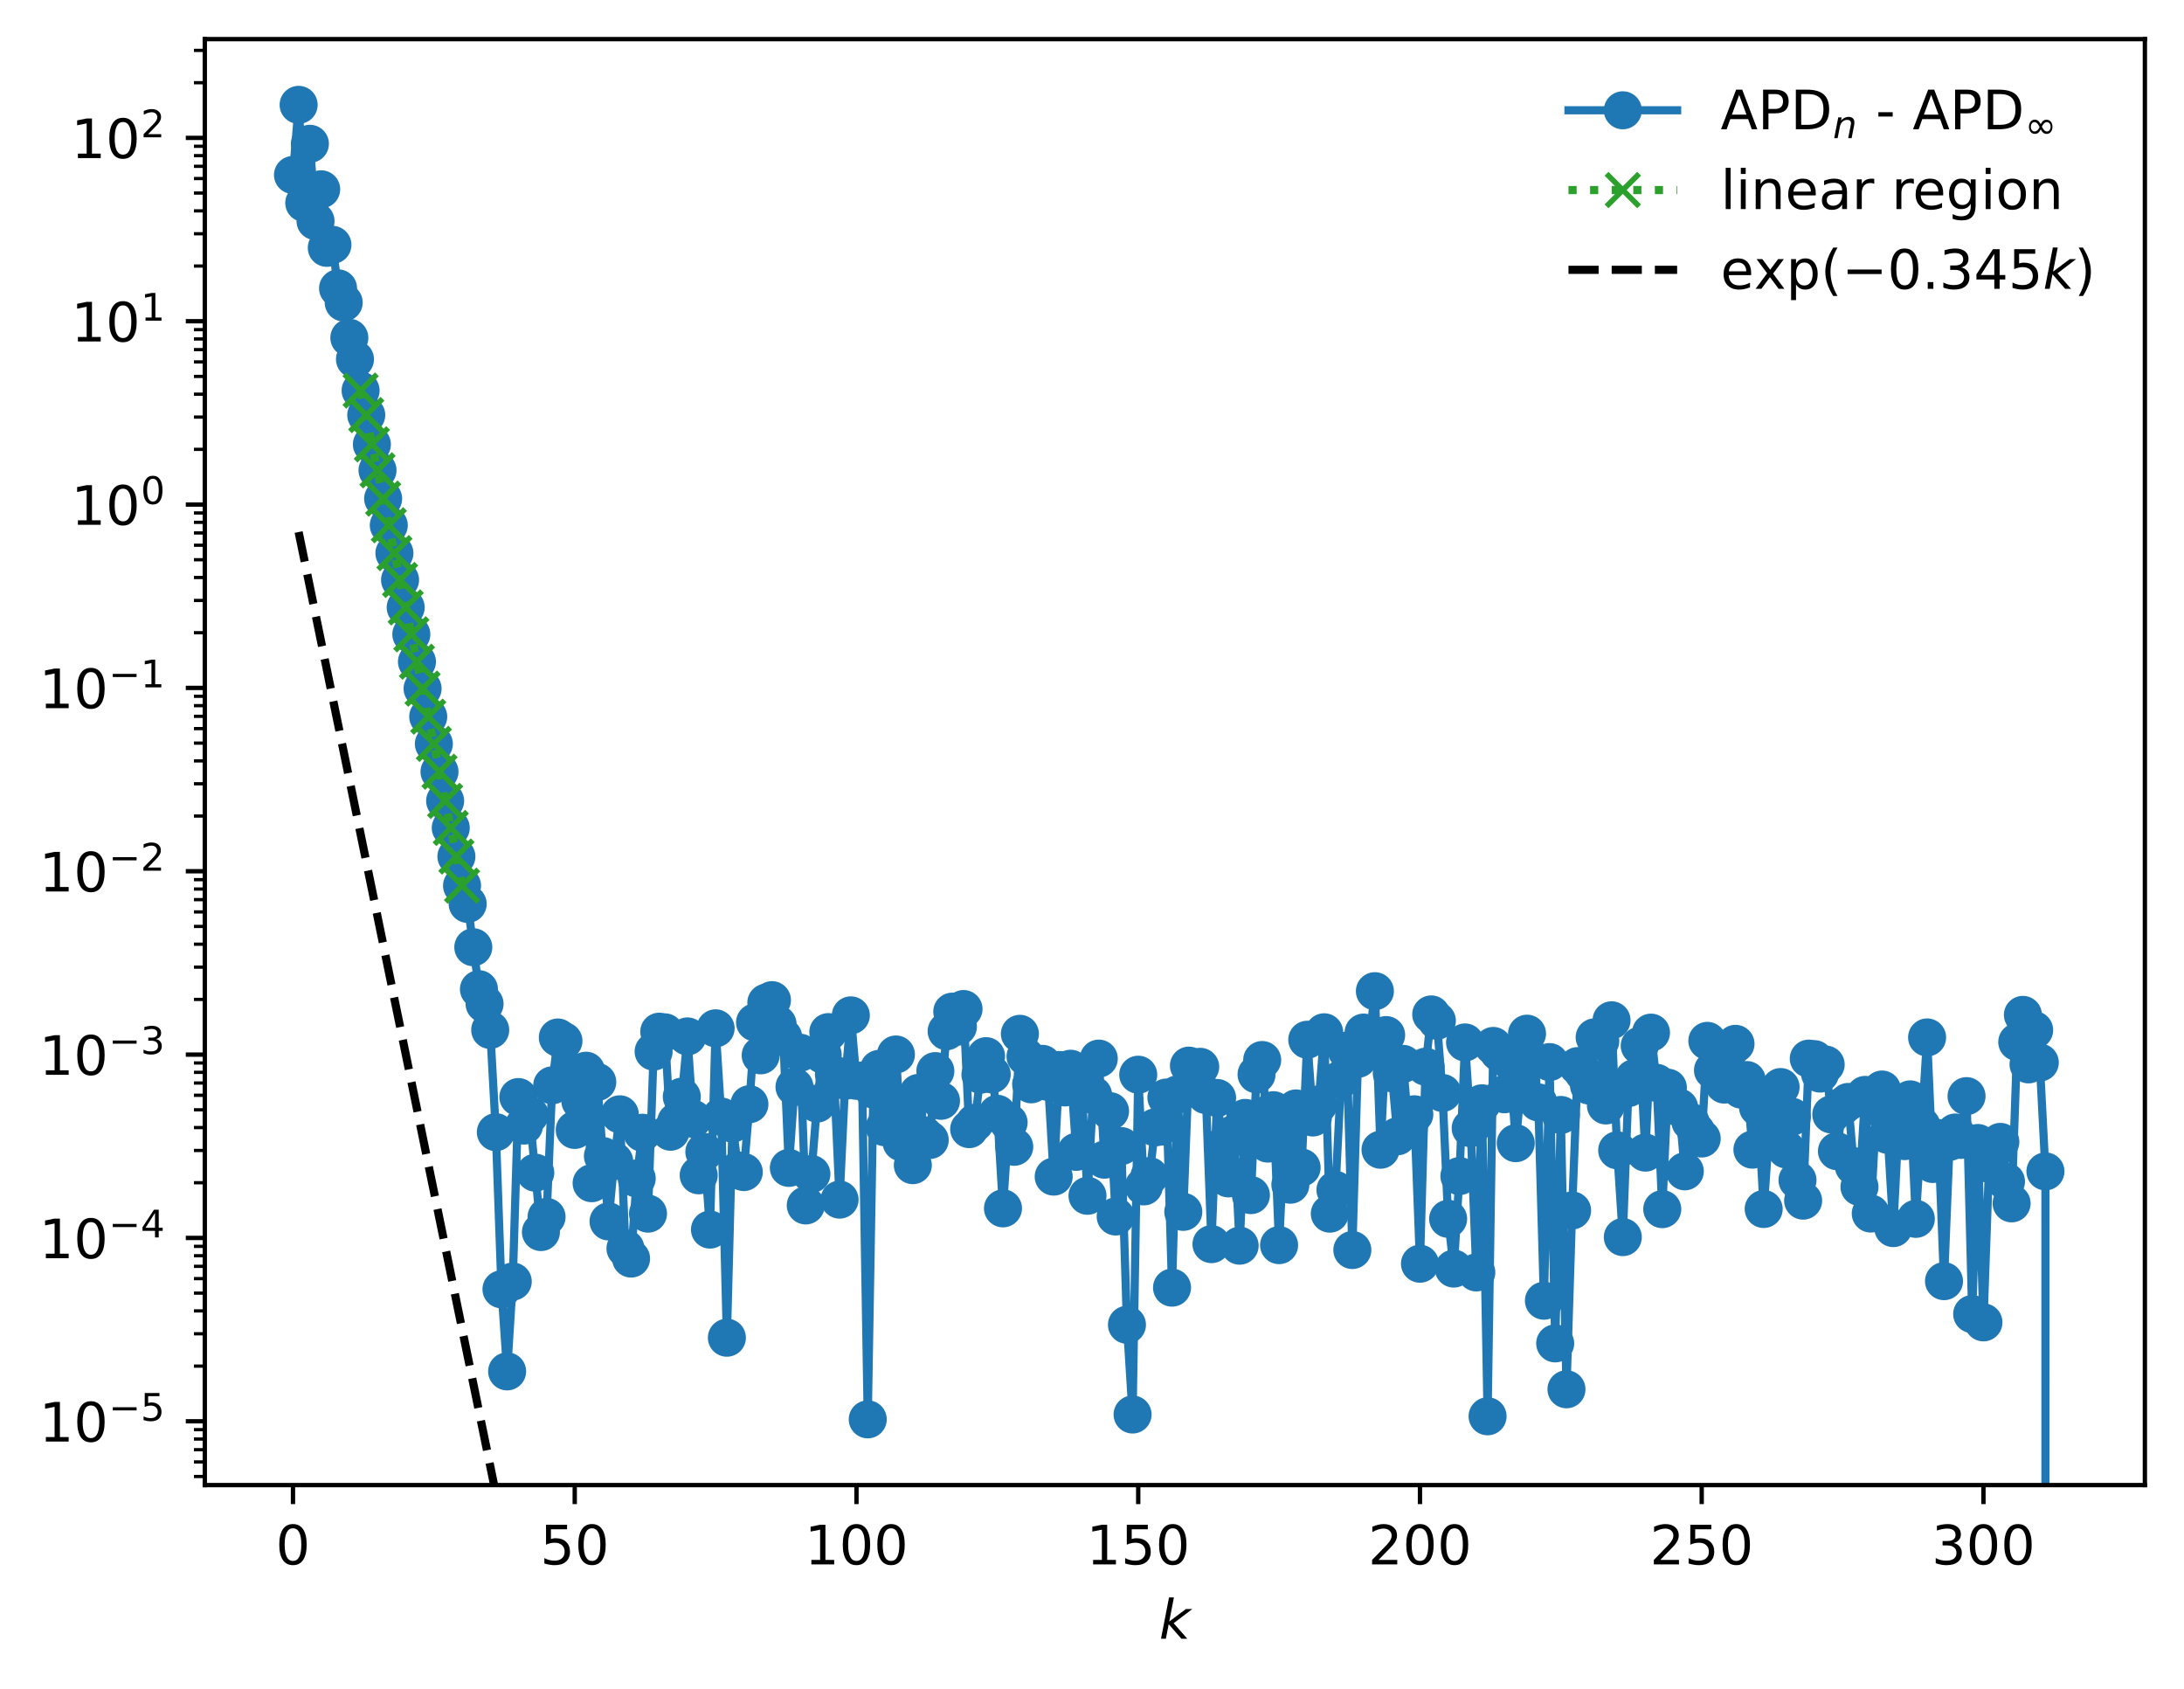 <?xml version="1.0" encoding="utf-8" standalone="no"?>
<!DOCTYPE svg PUBLIC "-//W3C//DTD SVG 1.1//EN"
  "http://www.w3.org/Graphics/SVG/1.1/DTD/svg11.dtd">
<!-- Created with matplotlib (https://matplotlib.org/) -->
<svg height="310.868pt" version="1.1" viewBox="0 0 402.02 310.868" width="402.02pt" xmlns="http://www.w3.org/2000/svg" xmlns:xlink="http://www.w3.org/1999/xlink">
 <defs>
  <style type="text/css">
*{stroke-linecap:butt;stroke-linejoin:round;}
  </style>
 </defs>
 <g id="figure_1">
  <g id="patch_1">
   <path d="M 0 310.868 
L 402.02 310.868 
L 402.02 0 
L 0 0 
z
" style="fill:#ffffff;"/>
  </g>
  <g id="axes_1">
   <g id="patch_2">
    <path d="M 37.7 273.312 
L 394.82 273.312 
L 394.82 7.2 
L 37.7 7.2 
z
" style="fill:#ffffff;"/>
   </g>
   <g id="matplotlib.axis_1">
    <g id="xtick_1">
     <g id="line2d_1">
      <defs>
       <path d="M 0 0 
L 0 3.5 
" id="md02e06669e" style="stroke:#000000;stroke-width:0.8;"/>
      </defs>
      <g>
       <use style="stroke:#000000;stroke-width:0.8;" x="53.933" xlink:href="#md02e06669e" y="273.312"/>
      </g>
     </g>
     <g id="text_1">
      <!-- 0 -->
      <defs>
       <path d="M 31.781 66.406 
Q 24.172 66.406 20.328 58.906 
Q 16.5 51.422 16.5 36.375 
Q 16.5 21.391 20.328 13.891 
Q 24.172 6.391 31.781 6.391 
Q 39.453 6.391 43.281 13.891 
Q 47.125 21.391 47.125 36.375 
Q 47.125 51.422 43.281 58.906 
Q 39.453 66.406 31.781 66.406 
z
M 31.781 74.219 
Q 44.047 74.219 50.516 64.516 
Q 56.984 54.828 56.984 36.375 
Q 56.984 17.969 50.516 8.266 
Q 44.047 -1.422 31.781 -1.422 
Q 19.531 -1.422 13.062 8.266 
Q 6.594 17.969 6.594 36.375 
Q 6.594 54.828 13.062 64.516 
Q 19.531 74.219 31.781 74.219 
z
" id="DejaVuSans-48"/>
      </defs>
      <g transform="translate(50.751 287.91)scale(0.1 -0.1)">
       <use xlink:href="#DejaVuSans-48"/>
      </g>
     </g>
    </g>
    <g id="xtick_2">
     <g id="line2d_2">
      <g>
       <use style="stroke:#000000;stroke-width:0.8;" x="105.794" xlink:href="#md02e06669e" y="273.312"/>
      </g>
     </g>
     <g id="text_2">
      <!-- 50 -->
      <defs>
       <path d="M 10.797 72.906 
L 49.516 72.906 
L 49.516 64.594 
L 19.828 64.594 
L 19.828 46.734 
Q 21.969 47.469 24.109 47.828 
Q 26.266 48.188 28.422 48.188 
Q 40.625 48.188 47.75 41.5 
Q 54.891 34.812 54.891 23.391 
Q 54.891 11.625 47.562 5.094 
Q 40.234 -1.422 26.906 -1.422 
Q 22.312 -1.422 17.547 -0.641 
Q 12.797 0.141 7.719 1.703 
L 7.719 11.625 
Q 12.109 9.234 16.797 8.062 
Q 21.484 6.891 26.703 6.891 
Q 35.156 6.891 40.078 11.328 
Q 45.016 15.766 45.016 23.391 
Q 45.016 31 40.078 35.438 
Q 35.156 39.891 26.703 39.891 
Q 22.75 39.891 18.812 39.016 
Q 14.891 38.141 10.797 36.281 
z
" id="DejaVuSans-53"/>
      </defs>
      <g transform="translate(99.432 287.91)scale(0.1 -0.1)">
       <use xlink:href="#DejaVuSans-53"/>
       <use x="63.623" xlink:href="#DejaVuSans-48"/>
      </g>
     </g>
    </g>
    <g id="xtick_3">
     <g id="line2d_3">
      <g>
       <use style="stroke:#000000;stroke-width:0.8;" x="157.656" xlink:href="#md02e06669e" y="273.312"/>
      </g>
     </g>
     <g id="text_3">
      <!-- 100 -->
      <defs>
       <path d="M 12.406 8.297 
L 28.516 8.297 
L 28.516 63.922 
L 10.984 60.406 
L 10.984 69.391 
L 28.422 72.906 
L 38.281 72.906 
L 38.281 8.297 
L 54.391 8.297 
L 54.391 0 
L 12.406 0 
z
" id="DejaVuSans-49"/>
      </defs>
      <g transform="translate(148.112 287.91)scale(0.1 -0.1)">
       <use xlink:href="#DejaVuSans-49"/>
       <use x="63.623" xlink:href="#DejaVuSans-48"/>
       <use x="127.246" xlink:href="#DejaVuSans-48"/>
      </g>
     </g>
    </g>
    <g id="xtick_4">
     <g id="line2d_4">
      <g>
       <use style="stroke:#000000;stroke-width:0.8;" x="209.518" xlink:href="#md02e06669e" y="273.312"/>
      </g>
     </g>
     <g id="text_4">
      <!-- 150 -->
      <g transform="translate(199.974 287.91)scale(0.1 -0.1)">
       <use xlink:href="#DejaVuSans-49"/>
       <use x="63.623" xlink:href="#DejaVuSans-53"/>
       <use x="127.246" xlink:href="#DejaVuSans-48"/>
      </g>
     </g>
    </g>
    <g id="xtick_5">
     <g id="line2d_5">
      <g>
       <use style="stroke:#000000;stroke-width:0.8;" x="261.38" xlink:href="#md02e06669e" y="273.312"/>
      </g>
     </g>
     <g id="text_5">
      <!-- 200 -->
      <defs>
       <path d="M 19.188 8.297 
L 53.609 8.297 
L 53.609 0 
L 7.328 0 
L 7.328 8.297 
Q 12.938 14.109 22.625 23.891 
Q 32.328 33.688 34.812 36.531 
Q 39.547 41.844 41.422 45.531 
Q 43.312 49.219 43.312 52.781 
Q 43.312 58.594 39.234 62.25 
Q 35.156 65.922 28.609 65.922 
Q 23.969 65.922 18.812 64.312 
Q 13.672 62.703 7.812 59.422 
L 7.812 69.391 
Q 13.766 71.781 18.938 73 
Q 24.125 74.219 28.422 74.219 
Q 39.75 74.219 46.484 68.547 
Q 53.219 62.891 53.219 53.422 
Q 53.219 48.922 51.531 44.891 
Q 49.859 40.875 45.406 35.406 
Q 44.188 33.984 37.641 27.219 
Q 31.109 20.453 19.188 8.297 
z
" id="DejaVuSans-50"/>
      </defs>
      <g transform="translate(251.836 287.91)scale(0.1 -0.1)">
       <use xlink:href="#DejaVuSans-50"/>
       <use x="63.623" xlink:href="#DejaVuSans-48"/>
       <use x="127.246" xlink:href="#DejaVuSans-48"/>
      </g>
     </g>
    </g>
    <g id="xtick_6">
     <g id="line2d_6">
      <g>
       <use style="stroke:#000000;stroke-width:0.8;" x="313.241" xlink:href="#md02e06669e" y="273.312"/>
      </g>
     </g>
     <g id="text_6">
      <!-- 250 -->
      <g transform="translate(303.698 287.91)scale(0.1 -0.1)">
       <use xlink:href="#DejaVuSans-50"/>
       <use x="63.623" xlink:href="#DejaVuSans-53"/>
       <use x="127.246" xlink:href="#DejaVuSans-48"/>
      </g>
     </g>
    </g>
    <g id="xtick_7">
     <g id="line2d_7">
      <g>
       <use style="stroke:#000000;stroke-width:0.8;" x="365.103" xlink:href="#md02e06669e" y="273.312"/>
      </g>
     </g>
     <g id="text_7">
      <!-- 300 -->
      <defs>
       <path d="M 40.578 39.312 
Q 47.656 37.797 51.625 33 
Q 55.609 28.219 55.609 21.188 
Q 55.609 10.406 48.188 4.484 
Q 40.766 -1.422 27.094 -1.422 
Q 22.516 -1.422 17.656 -0.516 
Q 12.797 0.391 7.625 2.203 
L 7.625 11.719 
Q 11.719 9.328 16.594 8.109 
Q 21.484 6.891 26.812 6.891 
Q 36.078 6.891 40.938 10.547 
Q 45.797 14.203 45.797 21.188 
Q 45.797 27.641 41.281 31.266 
Q 36.766 34.906 28.719 34.906 
L 20.219 34.906 
L 20.219 43.016 
L 29.109 43.016 
Q 36.375 43.016 40.234 45.922 
Q 44.094 48.828 44.094 54.297 
Q 44.094 59.906 40.109 62.906 
Q 36.141 65.922 28.719 65.922 
Q 24.656 65.922 20.016 65.031 
Q 15.375 64.156 9.812 62.312 
L 9.812 71.094 
Q 15.438 72.656 20.344 73.438 
Q 25.25 74.219 29.594 74.219 
Q 40.828 74.219 47.359 69.109 
Q 53.906 64.016 53.906 55.328 
Q 53.906 49.266 50.438 45.094 
Q 46.969 40.922 40.578 39.312 
z
" id="DejaVuSans-51"/>
      </defs>
      <g transform="translate(355.559 287.91)scale(0.1 -0.1)">
       <use xlink:href="#DejaVuSans-51"/>
       <use x="63.623" xlink:href="#DejaVuSans-48"/>
       <use x="127.246" xlink:href="#DejaVuSans-48"/>
      </g>
     </g>
    </g>
    <g id="text_8">
     <!-- $ k $ -->
     <defs>
      <path d="M 18.312 75.984 
L 27.297 75.984 
L 18.703 31.688 
L 49.516 54.688 
L 61.188 54.688 
L 26.812 28.516 
L 51.906 0 
L 41.016 0 
L 17.672 26.703 
L 12.5 0 
L 3.516 0 
z
" id="DejaVuSans-Oblique-107"/>
     </defs>
     <g transform="translate(213.36 301.589)scale(0.1 -0.1)">
      <use transform="translate(0 0.016)" xlink:href="#DejaVuSans-Oblique-107"/>
     </g>
    </g>
   </g>
   <g id="matplotlib.axis_2">
    <g id="ytick_1">
     <g id="line2d_8">
      <defs>
       <path d="M 0 0 
L -3.5 0 
" id="m371f0ea063" style="stroke:#000000;stroke-width:0.8;"/>
      </defs>
      <g>
       <use style="stroke:#000000;stroke-width:0.8;" x="37.7" xlink:href="#m371f0ea063" y="261.571"/>
      </g>
     </g>
     <g id="text_9">
      <!-- $\mathdefault{10^{-5}}$ -->
      <defs>
       <path d="M 10.594 35.5 
L 73.188 35.5 
L 73.188 27.203 
L 10.594 27.203 
z
" id="DejaVuSans-8722"/>
      </defs>
      <g transform="translate(7.2 265.371)scale(0.1 -0.1)">
       <use transform="translate(0 0.684)" xlink:href="#DejaVuSans-49"/>
       <use transform="translate(63.623 0.684)" xlink:href="#DejaVuSans-48"/>
       <use transform="translate(128.203 38.966)scale(0.7)" xlink:href="#DejaVuSans-8722"/>
       <use transform="translate(186.855 38.966)scale(0.7)" xlink:href="#DejaVuSans-53"/>
      </g>
     </g>
    </g>
    <g id="ytick_2">
     <g id="line2d_9">
      <g>
       <use style="stroke:#000000;stroke-width:0.8;" x="37.7" xlink:href="#m371f0ea063" y="227.829"/>
      </g>
     </g>
     <g id="text_10">
      <!-- $\mathdefault{10^{-4}}$ -->
      <defs>
       <path d="M 37.797 64.312 
L 12.891 25.391 
L 37.797 25.391 
z
M 35.203 72.906 
L 47.609 72.906 
L 47.609 25.391 
L 58.016 25.391 
L 58.016 17.188 
L 47.609 17.188 
L 47.609 0 
L 37.797 0 
L 37.797 17.188 
L 4.891 17.188 
L 4.891 26.703 
z
" id="DejaVuSans-52"/>
      </defs>
      <g transform="translate(7.2 231.628)scale(0.1 -0.1)">
       <use transform="translate(0 0.684)" xlink:href="#DejaVuSans-49"/>
       <use transform="translate(63.623 0.684)" xlink:href="#DejaVuSans-48"/>
       <use transform="translate(128.203 38.966)scale(0.7)" xlink:href="#DejaVuSans-8722"/>
       <use transform="translate(186.855 38.966)scale(0.7)" xlink:href="#DejaVuSans-52"/>
      </g>
     </g>
    </g>
    <g id="ytick_3">
     <g id="line2d_10">
      <g>
       <use style="stroke:#000000;stroke-width:0.8;" x="37.7" xlink:href="#m371f0ea063" y="194.087"/>
      </g>
     </g>
     <g id="text_11">
      <!-- $\mathdefault{10^{-3}}$ -->
      <g transform="translate(7.2 197.886)scale(0.1 -0.1)">
       <use transform="translate(0 0.766)" xlink:href="#DejaVuSans-49"/>
       <use transform="translate(63.623 0.766)" xlink:href="#DejaVuSans-48"/>
       <use transform="translate(128.203 39.047)scale(0.7)" xlink:href="#DejaVuSans-8722"/>
       <use transform="translate(186.855 39.047)scale(0.7)" xlink:href="#DejaVuSans-51"/>
      </g>
     </g>
    </g>
    <g id="ytick_4">
     <g id="line2d_11">
      <g>
       <use style="stroke:#000000;stroke-width:0.8;" x="37.7" xlink:href="#m371f0ea063" y="160.345"/>
      </g>
     </g>
     <g id="text_12">
      <!-- $\mathdefault{10^{-2}}$ -->
      <g transform="translate(7.2 164.144)scale(0.1 -0.1)">
       <use transform="translate(0 0.766)" xlink:href="#DejaVuSans-49"/>
       <use transform="translate(63.623 0.766)" xlink:href="#DejaVuSans-48"/>
       <use transform="translate(128.203 39.047)scale(0.7)" xlink:href="#DejaVuSans-8722"/>
       <use transform="translate(186.855 39.047)scale(0.7)" xlink:href="#DejaVuSans-50"/>
      </g>
     </g>
    </g>
    <g id="ytick_5">
     <g id="line2d_12">
      <g>
       <use style="stroke:#000000;stroke-width:0.8;" x="37.7" xlink:href="#m371f0ea063" y="126.603"/>
      </g>
     </g>
     <g id="text_13">
      <!-- $\mathdefault{10^{-1}}$ -->
      <g transform="translate(7.2 130.402)scale(0.1 -0.1)">
       <use transform="translate(0 0.684)" xlink:href="#DejaVuSans-49"/>
       <use transform="translate(63.623 0.684)" xlink:href="#DejaVuSans-48"/>
       <use transform="translate(128.203 38.966)scale(0.7)" xlink:href="#DejaVuSans-8722"/>
       <use transform="translate(186.855 38.966)scale(0.7)" xlink:href="#DejaVuSans-49"/>
      </g>
     </g>
    </g>
    <g id="ytick_6">
     <g id="line2d_13">
      <g>
       <use style="stroke:#000000;stroke-width:0.8;" x="37.7" xlink:href="#m371f0ea063" y="92.86"/>
      </g>
     </g>
     <g id="text_14">
      <!-- $\mathdefault{10^{0}}$ -->
      <g transform="translate(13.1 96.66)scale(0.1 -0.1)">
       <use transform="translate(0 0.766)" xlink:href="#DejaVuSans-49"/>
       <use transform="translate(63.623 0.766)" xlink:href="#DejaVuSans-48"/>
       <use transform="translate(128.203 39.047)scale(0.7)" xlink:href="#DejaVuSans-48"/>
      </g>
     </g>
    </g>
    <g id="ytick_7">
     <g id="line2d_14">
      <g>
       <use style="stroke:#000000;stroke-width:0.8;" x="37.7" xlink:href="#m371f0ea063" y="59.118"/>
      </g>
     </g>
     <g id="text_15">
      <!-- $\mathdefault{10^{1}}$ -->
      <g transform="translate(13.1 62.917)scale(0.1 -0.1)">
       <use transform="translate(0 0.684)" xlink:href="#DejaVuSans-49"/>
       <use transform="translate(63.623 0.684)" xlink:href="#DejaVuSans-48"/>
       <use transform="translate(128.203 38.966)scale(0.7)" xlink:href="#DejaVuSans-49"/>
      </g>
     </g>
    </g>
    <g id="ytick_8">
     <g id="line2d_15">
      <g>
       <use style="stroke:#000000;stroke-width:0.8;" x="37.7" xlink:href="#m371f0ea063" y="25.376"/>
      </g>
     </g>
     <g id="text_16">
      <!-- $\mathdefault{10^{2}}$ -->
      <g transform="translate(13.1 29.175)scale(0.1 -0.1)">
       <use transform="translate(0 0.766)" xlink:href="#DejaVuSans-49"/>
       <use transform="translate(63.623 0.766)" xlink:href="#DejaVuSans-48"/>
       <use transform="translate(128.203 39.047)scale(0.7)" xlink:href="#DejaVuSans-50"/>
      </g>
     </g>
    </g>
    <g id="ytick_9">
     <g id="line2d_16">
      <defs>
       <path d="M 0 0 
L -2 0 
" id="m750c791cee" style="stroke:#000000;stroke-width:0.6;"/>
      </defs>
      <g>
       <use style="stroke:#000000;stroke-width:0.6;" x="37.7" xlink:href="#m750c791cee" y="271.729"/>
      </g>
     </g>
    </g>
    <g id="ytick_10">
     <g id="line2d_17">
      <g>
       <use style="stroke:#000000;stroke-width:0.6;" x="37.7" xlink:href="#m750c791cee" y="269.057"/>
      </g>
     </g>
    </g>
    <g id="ytick_11">
     <g id="line2d_18">
      <g>
       <use style="stroke:#000000;stroke-width:0.6;" x="37.7" xlink:href="#m750c791cee" y="266.798"/>
      </g>
     </g>
    </g>
    <g id="ytick_12">
     <g id="line2d_19">
      <g>
       <use style="stroke:#000000;stroke-width:0.6;" x="37.7" xlink:href="#m750c791cee" y="264.841"/>
      </g>
     </g>
    </g>
    <g id="ytick_13">
     <g id="line2d_20">
      <g>
       <use style="stroke:#000000;stroke-width:0.6;" x="37.7" xlink:href="#m750c791cee" y="263.115"/>
      </g>
     </g>
    </g>
    <g id="ytick_14">
     <g id="line2d_21">
      <g>
       <use style="stroke:#000000;stroke-width:0.6;" x="37.7" xlink:href="#m750c791cee" y="251.414"/>
      </g>
     </g>
    </g>
    <g id="ytick_15">
     <g id="line2d_22">
      <g>
       <use style="stroke:#000000;stroke-width:0.6;" x="37.7" xlink:href="#m750c791cee" y="245.472"/>
      </g>
     </g>
    </g>
    <g id="ytick_16">
     <g id="line2d_23">
      <g>
       <use style="stroke:#000000;stroke-width:0.6;" x="37.7" xlink:href="#m750c791cee" y="241.256"/>
      </g>
     </g>
    </g>
    <g id="ytick_17">
     <g id="line2d_24">
      <g>
       <use style="stroke:#000000;stroke-width:0.6;" x="37.7" xlink:href="#m750c791cee" y="237.987"/>
      </g>
     </g>
    </g>
    <g id="ytick_18">
     <g id="line2d_25">
      <g>
       <use style="stroke:#000000;stroke-width:0.6;" x="37.7" xlink:href="#m750c791cee" y="235.315"/>
      </g>
     </g>
    </g>
    <g id="ytick_19">
     <g id="line2d_26">
      <g>
       <use style="stroke:#000000;stroke-width:0.6;" x="37.7" xlink:href="#m750c791cee" y="233.056"/>
      </g>
     </g>
    </g>
    <g id="ytick_20">
     <g id="line2d_27">
      <g>
       <use style="stroke:#000000;stroke-width:0.6;" x="37.7" xlink:href="#m750c791cee" y="231.099"/>
      </g>
     </g>
    </g>
    <g id="ytick_21">
     <g id="line2d_28">
      <g>
       <use style="stroke:#000000;stroke-width:0.6;" x="37.7" xlink:href="#m750c791cee" y="229.373"/>
      </g>
     </g>
    </g>
    <g id="ytick_22">
     <g id="line2d_29">
      <g>
       <use style="stroke:#000000;stroke-width:0.6;" x="37.7" xlink:href="#m750c791cee" y="217.672"/>
      </g>
     </g>
    </g>
    <g id="ytick_23">
     <g id="line2d_30">
      <g>
       <use style="stroke:#000000;stroke-width:0.6;" x="37.7" xlink:href="#m750c791cee" y="211.73"/>
      </g>
     </g>
    </g>
    <g id="ytick_24">
     <g id="line2d_31">
      <g>
       <use style="stroke:#000000;stroke-width:0.6;" x="37.7" xlink:href="#m750c791cee" y="207.514"/>
      </g>
     </g>
    </g>
    <g id="ytick_25">
     <g id="line2d_32">
      <g>
       <use style="stroke:#000000;stroke-width:0.6;" x="37.7" xlink:href="#m750c791cee" y="204.244"/>
      </g>
     </g>
    </g>
    <g id="ytick_26">
     <g id="line2d_33">
      <g>
       <use style="stroke:#000000;stroke-width:0.6;" x="37.7" xlink:href="#m750c791cee" y="201.573"/>
      </g>
     </g>
    </g>
    <g id="ytick_27">
     <g id="line2d_34">
      <g>
       <use style="stroke:#000000;stroke-width:0.6;" x="37.7" xlink:href="#m750c791cee" y="199.314"/>
      </g>
     </g>
    </g>
    <g id="ytick_28">
     <g id="line2d_35">
      <g>
       <use style="stroke:#000000;stroke-width:0.6;" x="37.7" xlink:href="#m750c791cee" y="197.357"/>
      </g>
     </g>
    </g>
    <g id="ytick_29">
     <g id="line2d_36">
      <g>
       <use style="stroke:#000000;stroke-width:0.6;" x="37.7" xlink:href="#m750c791cee" y="195.631"/>
      </g>
     </g>
    </g>
    <g id="ytick_30">
     <g id="line2d_37">
      <g>
       <use style="stroke:#000000;stroke-width:0.6;" x="37.7" xlink:href="#m750c791cee" y="183.93"/>
      </g>
     </g>
    </g>
    <g id="ytick_31">
     <g id="line2d_38">
      <g>
       <use style="stroke:#000000;stroke-width:0.6;" x="37.7" xlink:href="#m750c791cee" y="177.988"/>
      </g>
     </g>
    </g>
    <g id="ytick_32">
     <g id="line2d_39">
      <g>
       <use style="stroke:#000000;stroke-width:0.6;" x="37.7" xlink:href="#m750c791cee" y="173.772"/>
      </g>
     </g>
    </g>
    <g id="ytick_33">
     <g id="line2d_40">
      <g>
       <use style="stroke:#000000;stroke-width:0.6;" x="37.7" xlink:href="#m750c791cee" y="170.502"/>
      </g>
     </g>
    </g>
    <g id="ytick_34">
     <g id="line2d_41">
      <g>
       <use style="stroke:#000000;stroke-width:0.6;" x="37.7" xlink:href="#m750c791cee" y="167.83"/>
      </g>
     </g>
    </g>
    <g id="ytick_35">
     <g id="line2d_42">
      <g>
       <use style="stroke:#000000;stroke-width:0.6;" x="37.7" xlink:href="#m750c791cee" y="165.571"/>
      </g>
     </g>
    </g>
    <g id="ytick_36">
     <g id="line2d_43">
      <g>
       <use style="stroke:#000000;stroke-width:0.6;" x="37.7" xlink:href="#m750c791cee" y="163.615"/>
      </g>
     </g>
    </g>
    <g id="ytick_37">
     <g id="line2d_44">
      <g>
       <use style="stroke:#000000;stroke-width:0.6;" x="37.7" xlink:href="#m750c791cee" y="161.889"/>
      </g>
     </g>
    </g>
    <g id="ytick_38">
     <g id="line2d_45">
      <g>
       <use style="stroke:#000000;stroke-width:0.6;" x="37.7" xlink:href="#m750c791cee" y="150.187"/>
      </g>
     </g>
    </g>
    <g id="ytick_39">
     <g id="line2d_46">
      <g>
       <use style="stroke:#000000;stroke-width:0.6;" x="37.7" xlink:href="#m750c791cee" y="144.246"/>
      </g>
     </g>
    </g>
    <g id="ytick_40">
     <g id="line2d_47">
      <g>
       <use style="stroke:#000000;stroke-width:0.6;" x="37.7" xlink:href="#m750c791cee" y="140.03"/>
      </g>
     </g>
    </g>
    <g id="ytick_41">
     <g id="line2d_48">
      <g>
       <use style="stroke:#000000;stroke-width:0.6;" x="37.7" xlink:href="#m750c791cee" y="136.76"/>
      </g>
     </g>
    </g>
    <g id="ytick_42">
     <g id="line2d_49">
      <g>
       <use style="stroke:#000000;stroke-width:0.6;" x="37.7" xlink:href="#m750c791cee" y="134.088"/>
      </g>
     </g>
    </g>
    <g id="ytick_43">
     <g id="line2d_50">
      <g>
       <use style="stroke:#000000;stroke-width:0.6;" x="37.7" xlink:href="#m750c791cee" y="131.829"/>
      </g>
     </g>
    </g>
    <g id="ytick_44">
     <g id="line2d_51">
      <g>
       <use style="stroke:#000000;stroke-width:0.6;" x="37.7" xlink:href="#m750c791cee" y="129.872"/>
      </g>
     </g>
    </g>
    <g id="ytick_45">
     <g id="line2d_52">
      <g>
       <use style="stroke:#000000;stroke-width:0.6;" x="37.7" xlink:href="#m750c791cee" y="128.146"/>
      </g>
     </g>
    </g>
    <g id="ytick_46">
     <g id="line2d_53">
      <g>
       <use style="stroke:#000000;stroke-width:0.6;" x="37.7" xlink:href="#m750c791cee" y="116.445"/>
      </g>
     </g>
    </g>
    <g id="ytick_47">
     <g id="line2d_54">
      <g>
       <use style="stroke:#000000;stroke-width:0.6;" x="37.7" xlink:href="#m750c791cee" y="110.503"/>
      </g>
     </g>
    </g>
    <g id="ytick_48">
     <g id="line2d_55">
      <g>
       <use style="stroke:#000000;stroke-width:0.6;" x="37.7" xlink:href="#m750c791cee" y="106.288"/>
      </g>
     </g>
    </g>
    <g id="ytick_49">
     <g id="line2d_56">
      <g>
       <use style="stroke:#000000;stroke-width:0.6;" x="37.7" xlink:href="#m750c791cee" y="103.018"/>
      </g>
     </g>
    </g>
    <g id="ytick_50">
     <g id="line2d_57">
      <g>
       <use style="stroke:#000000;stroke-width:0.6;" x="37.7" xlink:href="#m750c791cee" y="100.346"/>
      </g>
     </g>
    </g>
    <g id="ytick_51">
     <g id="line2d_58">
      <g>
       <use style="stroke:#000000;stroke-width:0.6;" x="37.7" xlink:href="#m750c791cee" y="98.087"/>
      </g>
     </g>
    </g>
    <g id="ytick_52">
     <g id="line2d_59">
      <g>
       <use style="stroke:#000000;stroke-width:0.6;" x="37.7" xlink:href="#m750c791cee" y="96.13"/>
      </g>
     </g>
    </g>
    <g id="ytick_53">
     <g id="line2d_60">
      <g>
       <use style="stroke:#000000;stroke-width:0.6;" x="37.7" xlink:href="#m750c791cee" y="94.404"/>
      </g>
     </g>
    </g>
    <g id="ytick_54">
     <g id="line2d_61">
      <g>
       <use style="stroke:#000000;stroke-width:0.6;" x="37.7" xlink:href="#m750c791cee" y="82.703"/>
      </g>
     </g>
    </g>
    <g id="ytick_55">
     <g id="line2d_62">
      <g>
       <use style="stroke:#000000;stroke-width:0.6;" x="37.7" xlink:href="#m750c791cee" y="76.761"/>
      </g>
     </g>
    </g>
    <g id="ytick_56">
     <g id="line2d_63">
      <g>
       <use style="stroke:#000000;stroke-width:0.6;" x="37.7" xlink:href="#m750c791cee" y="72.546"/>
      </g>
     </g>
    </g>
    <g id="ytick_57">
     <g id="line2d_64">
      <g>
       <use style="stroke:#000000;stroke-width:0.6;" x="37.7" xlink:href="#m750c791cee" y="69.276"/>
      </g>
     </g>
    </g>
    <g id="ytick_58">
     <g id="line2d_65">
      <g>
       <use style="stroke:#000000;stroke-width:0.6;" x="37.7" xlink:href="#m750c791cee" y="66.604"/>
      </g>
     </g>
    </g>
    <g id="ytick_59">
     <g id="line2d_66">
      <g>
       <use style="stroke:#000000;stroke-width:0.6;" x="37.7" xlink:href="#m750c791cee" y="64.345"/>
      </g>
     </g>
    </g>
    <g id="ytick_60">
     <g id="line2d_67">
      <g>
       <use style="stroke:#000000;stroke-width:0.6;" x="37.7" xlink:href="#m750c791cee" y="62.388"/>
      </g>
     </g>
    </g>
    <g id="ytick_61">
     <g id="line2d_68">
      <g>
       <use style="stroke:#000000;stroke-width:0.6;" x="37.7" xlink:href="#m750c791cee" y="60.662"/>
      </g>
     </g>
    </g>
    <g id="ytick_62">
     <g id="line2d_69">
      <g>
       <use style="stroke:#000000;stroke-width:0.6;" x="37.7" xlink:href="#m750c791cee" y="48.961"/>
      </g>
     </g>
    </g>
    <g id="ytick_63">
     <g id="line2d_70">
      <g>
       <use style="stroke:#000000;stroke-width:0.6;" x="37.7" xlink:href="#m750c791cee" y="43.019"/>
      </g>
     </g>
    </g>
    <g id="ytick_64">
     <g id="line2d_71">
      <g>
       <use style="stroke:#000000;stroke-width:0.6;" x="37.7" xlink:href="#m750c791cee" y="38.803"/>
      </g>
     </g>
    </g>
    <g id="ytick_65">
     <g id="line2d_72">
      <g>
       <use style="stroke:#000000;stroke-width:0.6;" x="37.7" xlink:href="#m750c791cee" y="35.533"/>
      </g>
     </g>
    </g>
    <g id="ytick_66">
     <g id="line2d_73">
      <g>
       <use style="stroke:#000000;stroke-width:0.6;" x="37.7" xlink:href="#m750c791cee" y="32.862"/>
      </g>
     </g>
    </g>
    <g id="ytick_67">
     <g id="line2d_74">
      <g>
       <use style="stroke:#000000;stroke-width:0.6;" x="37.7" xlink:href="#m750c791cee" y="30.603"/>
      </g>
     </g>
    </g>
    <g id="ytick_68">
     <g id="line2d_75">
      <g>
       <use style="stroke:#000000;stroke-width:0.6;" x="37.7" xlink:href="#m750c791cee" y="28.646"/>
      </g>
     </g>
    </g>
    <g id="ytick_69">
     <g id="line2d_76">
      <g>
       <use style="stroke:#000000;stroke-width:0.6;" x="37.7" xlink:href="#m750c791cee" y="26.92"/>
      </g>
     </g>
    </g>
    <g id="ytick_70">
     <g id="line2d_77">
      <g>
       <use style="stroke:#000000;stroke-width:0.6;" x="37.7" xlink:href="#m750c791cee" y="15.219"/>
      </g>
     </g>
    </g>
    <g id="ytick_71">
     <g id="line2d_78">
      <g>
       <use style="stroke:#000000;stroke-width:0.6;" x="37.7" xlink:href="#m750c791cee" y="9.277"/>
      </g>
     </g>
    </g>
   </g>
   <g id="line2d_79">
    <path clip-path="url(#p815a4ca272)" d="M 53.933 32.198 
L 54.97 19.296 
L 56.007 37.353 
L 57.044 26.465 
L 58.082 40.688 
L 59.119 34.84 
L 60.156 45.61 
L 61.193 45.066 
L 62.231 53.067 
L 63.268 55.675 
L 64.305 62.169 
L 65.342 66.119 
L 66.38 71.875 
L 67.417 76.386 
L 68.454 81.779 
L 70.528 91.769 
L 75.715 116.737 
L 82.975 152.368 
L 85.05 162.996 
L 86.087 166.355 
L 88.161 182.055 
L 89.199 184.745 
L 90.236 189.551 
L 91.273 208.363 
L 92.31 237.279 
L 93.348 252.388 
L 94.385 235.852 
L 95.422 201.904 
L 96.459 207.151 
L 97.497 205.166 
L 99.571 226.749 
L 100.608 223.959 
L 101.646 199.744 
L 102.683 190.939 
L 103.72 191.582 
L 104.757 197.073 
L 105.794 207.953 
L 107.869 197.051 
L 108.906 217.756 
L 109.943 199.133 
L 110.981 212.759 
L 112.018 224.791 
L 113.055 213.696 
L 114.092 205.08 
L 115.13 229.769 
L 116.167 231.624 
L 117.204 216.885 
L 118.241 208.469 
L 119.279 223.358 
L 120.316 193.531 
L 121.353 189.871 
L 122.39 189.995 
L 123.427 208.285 
L 124.465 206.445 
L 125.502 201.829 
L 126.539 190.741 
L 127.576 205.909 
L 128.614 216.303 
L 129.651 211.996 
L 130.688 226.292 
L 131.725 189.25 
L 132.763 205.485 
L 133.8 246.191 
L 134.837 206.789 
L 135.874 215.409 
L 136.912 215.704 
L 137.949 203.221 
L 138.986 188.159 
L 140.023 194.225 
L 141.06 184.526 
L 142.098 184.066 
L 143.135 188.49 
L 144.172 190.873 
L 145.209 214.937 
L 146.247 200.028 
L 147.284 193.743 
L 148.321 221.847 
L 149.358 216.068 
L 150.396 203.102 
L 151.433 194.101 
L 152.47 189.946 
L 153.507 197.737 
L 154.545 220.775 
L 155.582 198.904 
L 156.619 186.866 
L 157.656 198.909 
L 158.693 198.869 
L 159.731 261.216 
L 160.768 200.52 
L 161.805 196.717 
L 162.842 207.451 
L 163.88 205.885 
L 164.917 194.065 
L 165.954 210.231 
L 166.991 204.988 
L 168.029 214.435 
L 169.066 201.142 
L 170.103 208.923 
L 171.14 209.81 
L 172.178 197.123 
L 173.215 202.591 
L 174.252 189.786 
L 175.289 186.184 
L 176.326 188.937 
L 177.364 185.702 
L 178.401 207.804 
L 179.438 206.65 
L 180.475 197.785 
L 181.513 194.372 
L 182.55 197.724 
L 183.587 204.987 
L 184.624 222.384 
L 185.662 206.585 
L 186.699 211.053 
L 187.736 190.264 
L 188.773 194.449 
L 189.811 199.555 
L 190.848 196.982 
L 191.885 195.789 
L 192.922 199.106 
L 193.959 216.542 
L 194.997 196.924 
L 196.034 200.132 
L 197.071 196.689 
L 198.108 211.985 
L 199.146 200.757 
L 200.183 220.071 
L 201.22 201.534 
L 202.257 194.825 
L 203.295 213.427 
L 204.332 204.498 
L 205.369 223.884 
L 206.406 210.927 
L 207.444 243.812 
L 208.481 260.325 
L 209.518 197.789 
L 210.555 218.344 
L 211.592 216.448 
L 212.63 207.484 
L 213.667 207.346 
L 214.704 201.991 
L 215.741 236.977 
L 216.779 201.4 
L 217.816 223.03 
L 218.853 196.117 
L 219.89 197.657 
L 220.928 196.335 
L 221.965 201.526 
L 223.002 228.971 
L 224.039 202.071 
L 225.076 210.965 
L 226.114 216.87 
L 227.151 208.668 
L 228.188 229.253 
L 229.225 205.741 
L 230.263 219.947 
L 231.3 197.721 
L 232.337 195.086 
L 233.374 210.465 
L 234.412 204.321 
L 235.449 229.154 
L 236.486 207.161 
L 237.523 218.035 
L 238.561 203.995 
L 239.598 214.874 
L 240.635 191.351 
L 241.672 205.661 
L 242.709 203.253 
L 243.747 189.981 
L 244.784 223.361 
L 245.821 218.99 
L 246.858 198.597 
L 247.896 193.353 
L 248.933 230.053 
L 249.97 194.862 
L 251.007 190.034 
L 252.045 191.632 
L 253.082 182.416 
L 254.119 211.597 
L 255.156 190.493 
L 256.194 197.517 
L 257.231 209.124 
L 258.268 195.793 
L 259.305 207.801 
L 260.342 205.073 
L 261.38 232.573 
L 262.417 196.307 
L 263.454 186.695 
L 264.491 187.86 
L 265.529 201.151 
L 266.566 224.312 
L 267.603 233.467 
L 268.64 216.448 
L 269.678 191.849 
L 270.715 207.631 
L 271.752 234.176 
L 272.789 203.049 
L 273.827 260.652 
L 274.864 192.495 
L 275.901 193.662 
L 276.938 201.388 
L 277.975 195.29 
L 279.013 210.39 
L 280.05 199.19 
L 281.087 190.241 
L 282.124 195.001 
L 283.162 202.884 
L 284.199 239.382 
L 285.236 195.466 
L 286.273 247.237 
L 287.311 205.198 
L 288.348 255.682 
L 289.385 222.773 
L 290.422 196.198 
L 291.46 197.429 
L 292.497 199.781 
L 293.534 190.911 
L 294.571 191.606 
L 295.608 203.448 
L 296.646 187.775 
L 297.683 211.699 
L 298.72 227.678 
L 299.757 200.249 
L 300.795 198.43 
L 301.832 192.466 
L 302.869 212.125 
L 303.906 190.047 
L 304.944 199.287 
L 305.981 222.531 
L 307.018 200.182 
L 308.055 203.467 
L 309.093 203.835 
L 310.13 215.567 
L 311.167 206.45 
L 312.204 208.211 
L 313.241 209.532 
L 314.279 191.561 
L 315.316 196.972 
L 317.39 199.602 
L 318.428 193.104 
L 319.465 192.108 
L 320.502 200.529 
L 321.539 198.77 
L 322.577 211.58 
L 323.614 203.815 
L 324.651 222.502 
L 325.688 207.687 
L 326.726 208.104 
L 327.763 200.059 
L 328.8 211.543 
L 329.837 205.528 
L 330.874 217.196 
L 331.912 220.965 
L 332.949 194.826 
L 333.986 194.921 
L 335.023 197.578 
L 336.061 195.92 
L 337.098 205.1 
L 338.135 211.86 
L 339.172 203.58 
L 340.21 202.8 
L 341.247 214.627 
L 342.284 218.431 
L 343.321 201.503 
L 344.359 223.339 
L 345.396 203.729 
L 346.433 200.515 
L 347.47 208.862 
L 348.507 226.02 
L 349.545 205.621 
L 350.582 210.01 
L 351.619 202.327 
L 352.656 224.315 
L 354.731 190.93 
L 355.768 214.222 
L 356.805 209.444 
L 357.843 235.784 
L 358.88 210.146 
L 359.917 208.425 
L 360.954 209.785 
L 361.992 201.731 
L 363.029 241.839 
L 364.066 210.356 
L 365.103 243.367 
L 366.14 214.201 
L 367.178 211.573 
L 368.215 210.153 
L 369.252 217.441 
L 370.289 221.466 
L 371.327 191.772 
L 372.364 186.777 
L 373.401 195.886 
L 374.438 189.578 
L 375.476 195.548 
L 376.513 215.578 
L 376.516 311.868 
L 376.516 311.868 
" style="fill:none;stroke:#1f77b4;stroke-linecap:square;stroke-width:1.5;"/>
    <defs>
     <path d="M 0 3 
C 0.796 3 1.559 2.684 2.121 2.121 
C 2.684 1.559 3 0.796 3 0 
C 3 -0.796 2.684 -1.559 2.121 -2.121 
C 1.559 -2.684 0.796 -3 0 -3 
C -0.796 -3 -1.559 -2.684 -2.121 -2.121 
C -2.684 -1.559 -3 -0.796 -3 0 
C -3 0.796 -2.684 1.559 -2.121 2.121 
C -1.559 2.684 -0.796 3 0 3 
z
" id="m8d443c9afa" style="stroke:#1f77b4;"/>
    </defs>
    <g clip-path="url(#p815a4ca272)">
     <use style="fill:#1f77b4;stroke:#1f77b4;" x="53.933" xlink:href="#m8d443c9afa" y="32.198"/>
     <use style="fill:#1f77b4;stroke:#1f77b4;" x="54.97" xlink:href="#m8d443c9afa" y="19.296"/>
     <use style="fill:#1f77b4;stroke:#1f77b4;" x="56.007" xlink:href="#m8d443c9afa" y="37.353"/>
     <use style="fill:#1f77b4;stroke:#1f77b4;" x="57.044" xlink:href="#m8d443c9afa" y="26.465"/>
     <use style="fill:#1f77b4;stroke:#1f77b4;" x="58.082" xlink:href="#m8d443c9afa" y="40.688"/>
     <use style="fill:#1f77b4;stroke:#1f77b4;" x="59.119" xlink:href="#m8d443c9afa" y="34.84"/>
     <use style="fill:#1f77b4;stroke:#1f77b4;" x="60.156" xlink:href="#m8d443c9afa" y="45.61"/>
     <use style="fill:#1f77b4;stroke:#1f77b4;" x="61.193" xlink:href="#m8d443c9afa" y="45.066"/>
     <use style="fill:#1f77b4;stroke:#1f77b4;" x="62.231" xlink:href="#m8d443c9afa" y="53.067"/>
     <use style="fill:#1f77b4;stroke:#1f77b4;" x="63.268" xlink:href="#m8d443c9afa" y="55.675"/>
     <use style="fill:#1f77b4;stroke:#1f77b4;" x="64.305" xlink:href="#m8d443c9afa" y="62.169"/>
     <use style="fill:#1f77b4;stroke:#1f77b4;" x="65.342" xlink:href="#m8d443c9afa" y="66.119"/>
     <use style="fill:#1f77b4;stroke:#1f77b4;" x="66.38" xlink:href="#m8d443c9afa" y="71.875"/>
     <use style="fill:#1f77b4;stroke:#1f77b4;" x="67.417" xlink:href="#m8d443c9afa" y="76.386"/>
     <use style="fill:#1f77b4;stroke:#1f77b4;" x="68.454" xlink:href="#m8d443c9afa" y="81.779"/>
     <use style="fill:#1f77b4;stroke:#1f77b4;" x="69.491" xlink:href="#m8d443c9afa" y="86.551"/>
     <use style="fill:#1f77b4;stroke:#1f77b4;" x="70.528" xlink:href="#m8d443c9afa" y="91.769"/>
     <use style="fill:#1f77b4;stroke:#1f77b4;" x="71.566" xlink:href="#m8d443c9afa" y="96.673"/>
     <use style="fill:#1f77b4;stroke:#1f77b4;" x="72.603" xlink:href="#m8d443c9afa" y="101.798"/>
     <use style="fill:#1f77b4;stroke:#1f77b4;" x="73.64" xlink:href="#m8d443c9afa" y="106.732"/>
     <use style="fill:#1f77b4;stroke:#1f77b4;" x="74.677" xlink:href="#m8d443c9afa" y="111.787"/>
     <use style="fill:#1f77b4;stroke:#1f77b4;" x="75.715" xlink:href="#m8d443c9afa" y="116.737"/>
     <use style="fill:#1f77b4;stroke:#1f77b4;" x="76.752" xlink:href="#m8d443c9afa" y="121.779"/>
     <use style="fill:#1f77b4;stroke:#1f77b4;" x="77.789" xlink:href="#m8d443c9afa" y="126.734"/>
     <use style="fill:#1f77b4;stroke:#1f77b4;" x="78.826" xlink:href="#m8d443c9afa" y="131.896"/>
     <use style="fill:#1f77b4;stroke:#1f77b4;" x="79.864" xlink:href="#m8d443c9afa" y="136.9"/>
     <use style="fill:#1f77b4;stroke:#1f77b4;" x="80.901" xlink:href="#m8d443c9afa" y="142.027"/>
     <use style="fill:#1f77b4;stroke:#1f77b4;" x="81.938" xlink:href="#m8d443c9afa" y="147.396"/>
     <use style="fill:#1f77b4;stroke:#1f77b4;" x="82.975" xlink:href="#m8d443c9afa" y="152.368"/>
     <use style="fill:#1f77b4;stroke:#1f77b4;" x="84.013" xlink:href="#m8d443c9afa" y="157.633"/>
     <use style="fill:#1f77b4;stroke:#1f77b4;" x="85.05" xlink:href="#m8d443c9afa" y="162.996"/>
     <use style="fill:#1f77b4;stroke:#1f77b4;" x="86.087" xlink:href="#m8d443c9afa" y="166.355"/>
     <use style="fill:#1f77b4;stroke:#1f77b4;" x="87.124" xlink:href="#m8d443c9afa" y="174.33"/>
     <use style="fill:#1f77b4;stroke:#1f77b4;" x="88.161" xlink:href="#m8d443c9afa" y="182.055"/>
     <use style="fill:#1f77b4;stroke:#1f77b4;" x="89.199" xlink:href="#m8d443c9afa" y="184.745"/>
     <use style="fill:#1f77b4;stroke:#1f77b4;" x="90.236" xlink:href="#m8d443c9afa" y="189.551"/>
     <use style="fill:#1f77b4;stroke:#1f77b4;" x="91.273" xlink:href="#m8d443c9afa" y="208.363"/>
     <use style="fill:#1f77b4;stroke:#1f77b4;" x="92.31" xlink:href="#m8d443c9afa" y="237.279"/>
     <use style="fill:#1f77b4;stroke:#1f77b4;" x="93.348" xlink:href="#m8d443c9afa" y="252.388"/>
     <use style="fill:#1f77b4;stroke:#1f77b4;" x="94.385" xlink:href="#m8d443c9afa" y="235.852"/>
     <use style="fill:#1f77b4;stroke:#1f77b4;" x="95.422" xlink:href="#m8d443c9afa" y="201.904"/>
     <use style="fill:#1f77b4;stroke:#1f77b4;" x="96.459" xlink:href="#m8d443c9afa" y="207.151"/>
     <use style="fill:#1f77b4;stroke:#1f77b4;" x="97.497" xlink:href="#m8d443c9afa" y="205.166"/>
     <use style="fill:#1f77b4;stroke:#1f77b4;" x="98.534" xlink:href="#m8d443c9afa" y="215.818"/>
     <use style="fill:#1f77b4;stroke:#1f77b4;" x="99.571" xlink:href="#m8d443c9afa" y="226.749"/>
     <use style="fill:#1f77b4;stroke:#1f77b4;" x="100.608" xlink:href="#m8d443c9afa" y="223.959"/>
     <use style="fill:#1f77b4;stroke:#1f77b4;" x="101.646" xlink:href="#m8d443c9afa" y="199.744"/>
     <use style="fill:#1f77b4;stroke:#1f77b4;" x="102.683" xlink:href="#m8d443c9afa" y="190.939"/>
     <use style="fill:#1f77b4;stroke:#1f77b4;" x="103.72" xlink:href="#m8d443c9afa" y="191.582"/>
     <use style="fill:#1f77b4;stroke:#1f77b4;" x="104.757" xlink:href="#m8d443c9afa" y="197.073"/>
     <use style="fill:#1f77b4;stroke:#1f77b4;" x="105.794" xlink:href="#m8d443c9afa" y="207.953"/>
     <use style="fill:#1f77b4;stroke:#1f77b4;" x="106.832" xlink:href="#m8d443c9afa" y="202.653"/>
     <use style="fill:#1f77b4;stroke:#1f77b4;" x="107.869" xlink:href="#m8d443c9afa" y="197.051"/>
     <use style="fill:#1f77b4;stroke:#1f77b4;" x="108.906" xlink:href="#m8d443c9afa" y="217.756"/>
     <use style="fill:#1f77b4;stroke:#1f77b4;" x="109.943" xlink:href="#m8d443c9afa" y="199.133"/>
     <use style="fill:#1f77b4;stroke:#1f77b4;" x="110.981" xlink:href="#m8d443c9afa" y="212.759"/>
     <use style="fill:#1f77b4;stroke:#1f77b4;" x="112.018" xlink:href="#m8d443c9afa" y="224.791"/>
     <use style="fill:#1f77b4;stroke:#1f77b4;" x="113.055" xlink:href="#m8d443c9afa" y="213.696"/>
     <use style="fill:#1f77b4;stroke:#1f77b4;" x="114.092" xlink:href="#m8d443c9afa" y="205.08"/>
     <use style="fill:#1f77b4;stroke:#1f77b4;" x="115.13" xlink:href="#m8d443c9afa" y="229.769"/>
     <use style="fill:#1f77b4;stroke:#1f77b4;" x="116.167" xlink:href="#m8d443c9afa" y="231.624"/>
     <use style="fill:#1f77b4;stroke:#1f77b4;" x="117.204" xlink:href="#m8d443c9afa" y="216.885"/>
     <use style="fill:#1f77b4;stroke:#1f77b4;" x="118.241" xlink:href="#m8d443c9afa" y="208.469"/>
     <use style="fill:#1f77b4;stroke:#1f77b4;" x="119.279" xlink:href="#m8d443c9afa" y="223.358"/>
     <use style="fill:#1f77b4;stroke:#1f77b4;" x="120.316" xlink:href="#m8d443c9afa" y="193.531"/>
     <use style="fill:#1f77b4;stroke:#1f77b4;" x="121.353" xlink:href="#m8d443c9afa" y="189.871"/>
     <use style="fill:#1f77b4;stroke:#1f77b4;" x="122.39" xlink:href="#m8d443c9afa" y="189.995"/>
     <use style="fill:#1f77b4;stroke:#1f77b4;" x="123.427" xlink:href="#m8d443c9afa" y="208.285"/>
     <use style="fill:#1f77b4;stroke:#1f77b4;" x="124.465" xlink:href="#m8d443c9afa" y="206.445"/>
     <use style="fill:#1f77b4;stroke:#1f77b4;" x="125.502" xlink:href="#m8d443c9afa" y="201.829"/>
     <use style="fill:#1f77b4;stroke:#1f77b4;" x="126.539" xlink:href="#m8d443c9afa" y="190.741"/>
     <use style="fill:#1f77b4;stroke:#1f77b4;" x="127.576" xlink:href="#m8d443c9afa" y="205.909"/>
     <use style="fill:#1f77b4;stroke:#1f77b4;" x="128.614" xlink:href="#m8d443c9afa" y="216.303"/>
     <use style="fill:#1f77b4;stroke:#1f77b4;" x="129.651" xlink:href="#m8d443c9afa" y="211.996"/>
     <use style="fill:#1f77b4;stroke:#1f77b4;" x="130.688" xlink:href="#m8d443c9afa" y="226.292"/>
     <use style="fill:#1f77b4;stroke:#1f77b4;" x="131.725" xlink:href="#m8d443c9afa" y="189.25"/>
     <use style="fill:#1f77b4;stroke:#1f77b4;" x="132.763" xlink:href="#m8d443c9afa" y="205.485"/>
     <use style="fill:#1f77b4;stroke:#1f77b4;" x="133.8" xlink:href="#m8d443c9afa" y="246.191"/>
     <use style="fill:#1f77b4;stroke:#1f77b4;" x="134.837" xlink:href="#m8d443c9afa" y="206.789"/>
     <use style="fill:#1f77b4;stroke:#1f77b4;" x="135.874" xlink:href="#m8d443c9afa" y="215.409"/>
     <use style="fill:#1f77b4;stroke:#1f77b4;" x="136.912" xlink:href="#m8d443c9afa" y="215.704"/>
     <use style="fill:#1f77b4;stroke:#1f77b4;" x="137.949" xlink:href="#m8d443c9afa" y="203.221"/>
     <use style="fill:#1f77b4;stroke:#1f77b4;" x="138.986" xlink:href="#m8d443c9afa" y="188.159"/>
     <use style="fill:#1f77b4;stroke:#1f77b4;" x="140.023" xlink:href="#m8d443c9afa" y="194.225"/>
     <use style="fill:#1f77b4;stroke:#1f77b4;" x="141.06" xlink:href="#m8d443c9afa" y="184.526"/>
     <use style="fill:#1f77b4;stroke:#1f77b4;" x="142.098" xlink:href="#m8d443c9afa" y="184.066"/>
     <use style="fill:#1f77b4;stroke:#1f77b4;" x="143.135" xlink:href="#m8d443c9afa" y="188.49"/>
     <use style="fill:#1f77b4;stroke:#1f77b4;" x="144.172" xlink:href="#m8d443c9afa" y="190.873"/>
     <use style="fill:#1f77b4;stroke:#1f77b4;" x="145.209" xlink:href="#m8d443c9afa" y="214.937"/>
     <use style="fill:#1f77b4;stroke:#1f77b4;" x="146.247" xlink:href="#m8d443c9afa" y="200.028"/>
     <use style="fill:#1f77b4;stroke:#1f77b4;" x="147.284" xlink:href="#m8d443c9afa" y="193.743"/>
     <use style="fill:#1f77b4;stroke:#1f77b4;" x="148.321" xlink:href="#m8d443c9afa" y="221.847"/>
     <use style="fill:#1f77b4;stroke:#1f77b4;" x="149.358" xlink:href="#m8d443c9afa" y="216.068"/>
     <use style="fill:#1f77b4;stroke:#1f77b4;" x="150.396" xlink:href="#m8d443c9afa" y="203.102"/>
     <use style="fill:#1f77b4;stroke:#1f77b4;" x="151.433" xlink:href="#m8d443c9afa" y="194.101"/>
     <use style="fill:#1f77b4;stroke:#1f77b4;" x="152.47" xlink:href="#m8d443c9afa" y="189.946"/>
     <use style="fill:#1f77b4;stroke:#1f77b4;" x="153.507" xlink:href="#m8d443c9afa" y="197.737"/>
     <use style="fill:#1f77b4;stroke:#1f77b4;" x="154.545" xlink:href="#m8d443c9afa" y="220.775"/>
     <use style="fill:#1f77b4;stroke:#1f77b4;" x="155.582" xlink:href="#m8d443c9afa" y="198.904"/>
     <use style="fill:#1f77b4;stroke:#1f77b4;" x="156.619" xlink:href="#m8d443c9afa" y="186.866"/>
     <use style="fill:#1f77b4;stroke:#1f77b4;" x="157.656" xlink:href="#m8d443c9afa" y="198.909"/>
     <use style="fill:#1f77b4;stroke:#1f77b4;" x="158.693" xlink:href="#m8d443c9afa" y="198.869"/>
     <use style="fill:#1f77b4;stroke:#1f77b4;" x="159.731" xlink:href="#m8d443c9afa" y="261.216"/>
     <use style="fill:#1f77b4;stroke:#1f77b4;" x="160.768" xlink:href="#m8d443c9afa" y="200.52"/>
     <use style="fill:#1f77b4;stroke:#1f77b4;" x="161.805" xlink:href="#m8d443c9afa" y="196.717"/>
     <use style="fill:#1f77b4;stroke:#1f77b4;" x="162.842" xlink:href="#m8d443c9afa" y="207.451"/>
     <use style="fill:#1f77b4;stroke:#1f77b4;" x="163.88" xlink:href="#m8d443c9afa" y="205.885"/>
     <use style="fill:#1f77b4;stroke:#1f77b4;" x="164.917" xlink:href="#m8d443c9afa" y="194.065"/>
     <use style="fill:#1f77b4;stroke:#1f77b4;" x="165.954" xlink:href="#m8d443c9afa" y="210.231"/>
     <use style="fill:#1f77b4;stroke:#1f77b4;" x="166.991" xlink:href="#m8d443c9afa" y="204.988"/>
     <use style="fill:#1f77b4;stroke:#1f77b4;" x="168.029" xlink:href="#m8d443c9afa" y="214.435"/>
     <use style="fill:#1f77b4;stroke:#1f77b4;" x="169.066" xlink:href="#m8d443c9afa" y="201.142"/>
     <use style="fill:#1f77b4;stroke:#1f77b4;" x="170.103" xlink:href="#m8d443c9afa" y="208.923"/>
     <use style="fill:#1f77b4;stroke:#1f77b4;" x="171.14" xlink:href="#m8d443c9afa" y="209.81"/>
     <use style="fill:#1f77b4;stroke:#1f77b4;" x="172.178" xlink:href="#m8d443c9afa" y="197.123"/>
     <use style="fill:#1f77b4;stroke:#1f77b4;" x="173.215" xlink:href="#m8d443c9afa" y="202.591"/>
     <use style="fill:#1f77b4;stroke:#1f77b4;" x="174.252" xlink:href="#m8d443c9afa" y="189.786"/>
     <use style="fill:#1f77b4;stroke:#1f77b4;" x="175.289" xlink:href="#m8d443c9afa" y="186.184"/>
     <use style="fill:#1f77b4;stroke:#1f77b4;" x="176.326" xlink:href="#m8d443c9afa" y="188.937"/>
     <use style="fill:#1f77b4;stroke:#1f77b4;" x="177.364" xlink:href="#m8d443c9afa" y="185.702"/>
     <use style="fill:#1f77b4;stroke:#1f77b4;" x="178.401" xlink:href="#m8d443c9afa" y="207.804"/>
     <use style="fill:#1f77b4;stroke:#1f77b4;" x="179.438" xlink:href="#m8d443c9afa" y="206.65"/>
     <use style="fill:#1f77b4;stroke:#1f77b4;" x="180.475" xlink:href="#m8d443c9afa" y="197.785"/>
     <use style="fill:#1f77b4;stroke:#1f77b4;" x="181.513" xlink:href="#m8d443c9afa" y="194.372"/>
     <use style="fill:#1f77b4;stroke:#1f77b4;" x="182.55" xlink:href="#m8d443c9afa" y="197.724"/>
     <use style="fill:#1f77b4;stroke:#1f77b4;" x="183.587" xlink:href="#m8d443c9afa" y="204.987"/>
     <use style="fill:#1f77b4;stroke:#1f77b4;" x="184.624" xlink:href="#m8d443c9afa" y="222.384"/>
     <use style="fill:#1f77b4;stroke:#1f77b4;" x="185.662" xlink:href="#m8d443c9afa" y="206.585"/>
     <use style="fill:#1f77b4;stroke:#1f77b4;" x="186.699" xlink:href="#m8d443c9afa" y="211.053"/>
     <use style="fill:#1f77b4;stroke:#1f77b4;" x="187.736" xlink:href="#m8d443c9afa" y="190.264"/>
     <use style="fill:#1f77b4;stroke:#1f77b4;" x="188.773" xlink:href="#m8d443c9afa" y="194.449"/>
     <use style="fill:#1f77b4;stroke:#1f77b4;" x="189.811" xlink:href="#m8d443c9afa" y="199.555"/>
     <use style="fill:#1f77b4;stroke:#1f77b4;" x="190.848" xlink:href="#m8d443c9afa" y="196.982"/>
     <use style="fill:#1f77b4;stroke:#1f77b4;" x="191.885" xlink:href="#m8d443c9afa" y="195.789"/>
     <use style="fill:#1f77b4;stroke:#1f77b4;" x="192.922" xlink:href="#m8d443c9afa" y="199.106"/>
     <use style="fill:#1f77b4;stroke:#1f77b4;" x="193.959" xlink:href="#m8d443c9afa" y="216.542"/>
     <use style="fill:#1f77b4;stroke:#1f77b4;" x="194.997" xlink:href="#m8d443c9afa" y="196.924"/>
     <use style="fill:#1f77b4;stroke:#1f77b4;" x="196.034" xlink:href="#m8d443c9afa" y="200.132"/>
     <use style="fill:#1f77b4;stroke:#1f77b4;" x="197.071" xlink:href="#m8d443c9afa" y="196.689"/>
     <use style="fill:#1f77b4;stroke:#1f77b4;" x="198.108" xlink:href="#m8d443c9afa" y="211.985"/>
     <use style="fill:#1f77b4;stroke:#1f77b4;" x="199.146" xlink:href="#m8d443c9afa" y="200.757"/>
     <use style="fill:#1f77b4;stroke:#1f77b4;" x="200.183" xlink:href="#m8d443c9afa" y="220.071"/>
     <use style="fill:#1f77b4;stroke:#1f77b4;" x="201.22" xlink:href="#m8d443c9afa" y="201.534"/>
     <use style="fill:#1f77b4;stroke:#1f77b4;" x="202.257" xlink:href="#m8d443c9afa" y="194.825"/>
     <use style="fill:#1f77b4;stroke:#1f77b4;" x="203.295" xlink:href="#m8d443c9afa" y="213.427"/>
     <use style="fill:#1f77b4;stroke:#1f77b4;" x="204.332" xlink:href="#m8d443c9afa" y="204.498"/>
     <use style="fill:#1f77b4;stroke:#1f77b4;" x="205.369" xlink:href="#m8d443c9afa" y="223.884"/>
     <use style="fill:#1f77b4;stroke:#1f77b4;" x="206.406" xlink:href="#m8d443c9afa" y="210.927"/>
     <use style="fill:#1f77b4;stroke:#1f77b4;" x="207.444" xlink:href="#m8d443c9afa" y="243.812"/>
     <use style="fill:#1f77b4;stroke:#1f77b4;" x="208.481" xlink:href="#m8d443c9afa" y="260.325"/>
     <use style="fill:#1f77b4;stroke:#1f77b4;" x="209.518" xlink:href="#m8d443c9afa" y="197.789"/>
     <use style="fill:#1f77b4;stroke:#1f77b4;" x="210.555" xlink:href="#m8d443c9afa" y="218.344"/>
     <use style="fill:#1f77b4;stroke:#1f77b4;" x="211.592" xlink:href="#m8d443c9afa" y="216.448"/>
     <use style="fill:#1f77b4;stroke:#1f77b4;" x="212.63" xlink:href="#m8d443c9afa" y="207.484"/>
     <use style="fill:#1f77b4;stroke:#1f77b4;" x="213.667" xlink:href="#m8d443c9afa" y="207.346"/>
     <use style="fill:#1f77b4;stroke:#1f77b4;" x="214.704" xlink:href="#m8d443c9afa" y="201.991"/>
     <use style="fill:#1f77b4;stroke:#1f77b4;" x="215.741" xlink:href="#m8d443c9afa" y="236.977"/>
     <use style="fill:#1f77b4;stroke:#1f77b4;" x="216.779" xlink:href="#m8d443c9afa" y="201.4"/>
     <use style="fill:#1f77b4;stroke:#1f77b4;" x="217.816" xlink:href="#m8d443c9afa" y="223.03"/>
     <use style="fill:#1f77b4;stroke:#1f77b4;" x="218.853" xlink:href="#m8d443c9afa" y="196.117"/>
     <use style="fill:#1f77b4;stroke:#1f77b4;" x="219.89" xlink:href="#m8d443c9afa" y="197.657"/>
     <use style="fill:#1f77b4;stroke:#1f77b4;" x="220.928" xlink:href="#m8d443c9afa" y="196.335"/>
     <use style="fill:#1f77b4;stroke:#1f77b4;" x="221.965" xlink:href="#m8d443c9afa" y="201.526"/>
     <use style="fill:#1f77b4;stroke:#1f77b4;" x="223.002" xlink:href="#m8d443c9afa" y="228.971"/>
     <use style="fill:#1f77b4;stroke:#1f77b4;" x="224.039" xlink:href="#m8d443c9afa" y="202.071"/>
     <use style="fill:#1f77b4;stroke:#1f77b4;" x="225.076" xlink:href="#m8d443c9afa" y="210.965"/>
     <use style="fill:#1f77b4;stroke:#1f77b4;" x="226.114" xlink:href="#m8d443c9afa" y="216.87"/>
     <use style="fill:#1f77b4;stroke:#1f77b4;" x="227.151" xlink:href="#m8d443c9afa" y="208.668"/>
     <use style="fill:#1f77b4;stroke:#1f77b4;" x="228.188" xlink:href="#m8d443c9afa" y="229.253"/>
     <use style="fill:#1f77b4;stroke:#1f77b4;" x="229.225" xlink:href="#m8d443c9afa" y="205.741"/>
     <use style="fill:#1f77b4;stroke:#1f77b4;" x="230.263" xlink:href="#m8d443c9afa" y="219.947"/>
     <use style="fill:#1f77b4;stroke:#1f77b4;" x="231.3" xlink:href="#m8d443c9afa" y="197.721"/>
     <use style="fill:#1f77b4;stroke:#1f77b4;" x="232.337" xlink:href="#m8d443c9afa" y="195.086"/>
     <use style="fill:#1f77b4;stroke:#1f77b4;" x="233.374" xlink:href="#m8d443c9afa" y="210.465"/>
     <use style="fill:#1f77b4;stroke:#1f77b4;" x="234.412" xlink:href="#m8d443c9afa" y="204.321"/>
     <use style="fill:#1f77b4;stroke:#1f77b4;" x="235.449" xlink:href="#m8d443c9afa" y="229.154"/>
     <use style="fill:#1f77b4;stroke:#1f77b4;" x="236.486" xlink:href="#m8d443c9afa" y="207.161"/>
     <use style="fill:#1f77b4;stroke:#1f77b4;" x="237.523" xlink:href="#m8d443c9afa" y="218.035"/>
     <use style="fill:#1f77b4;stroke:#1f77b4;" x="238.561" xlink:href="#m8d443c9afa" y="203.995"/>
     <use style="fill:#1f77b4;stroke:#1f77b4;" x="239.598" xlink:href="#m8d443c9afa" y="214.874"/>
     <use style="fill:#1f77b4;stroke:#1f77b4;" x="240.635" xlink:href="#m8d443c9afa" y="191.351"/>
     <use style="fill:#1f77b4;stroke:#1f77b4;" x="241.672" xlink:href="#m8d443c9afa" y="205.661"/>
     <use style="fill:#1f77b4;stroke:#1f77b4;" x="242.709" xlink:href="#m8d443c9afa" y="203.253"/>
     <use style="fill:#1f77b4;stroke:#1f77b4;" x="243.747" xlink:href="#m8d443c9afa" y="189.981"/>
     <use style="fill:#1f77b4;stroke:#1f77b4;" x="244.784" xlink:href="#m8d443c9afa" y="223.361"/>
     <use style="fill:#1f77b4;stroke:#1f77b4;" x="245.821" xlink:href="#m8d443c9afa" y="218.99"/>
     <use style="fill:#1f77b4;stroke:#1f77b4;" x="246.858" xlink:href="#m8d443c9afa" y="198.597"/>
     <use style="fill:#1f77b4;stroke:#1f77b4;" x="247.896" xlink:href="#m8d443c9afa" y="193.353"/>
     <use style="fill:#1f77b4;stroke:#1f77b4;" x="248.933" xlink:href="#m8d443c9afa" y="230.053"/>
     <use style="fill:#1f77b4;stroke:#1f77b4;" x="249.97" xlink:href="#m8d443c9afa" y="194.862"/>
     <use style="fill:#1f77b4;stroke:#1f77b4;" x="251.007" xlink:href="#m8d443c9afa" y="190.034"/>
     <use style="fill:#1f77b4;stroke:#1f77b4;" x="252.045" xlink:href="#m8d443c9afa" y="191.632"/>
     <use style="fill:#1f77b4;stroke:#1f77b4;" x="253.082" xlink:href="#m8d443c9afa" y="182.416"/>
     <use style="fill:#1f77b4;stroke:#1f77b4;" x="254.119" xlink:href="#m8d443c9afa" y="211.597"/>
     <use style="fill:#1f77b4;stroke:#1f77b4;" x="255.156" xlink:href="#m8d443c9afa" y="190.493"/>
     <use style="fill:#1f77b4;stroke:#1f77b4;" x="256.194" xlink:href="#m8d443c9afa" y="197.517"/>
     <use style="fill:#1f77b4;stroke:#1f77b4;" x="257.231" xlink:href="#m8d443c9afa" y="209.124"/>
     <use style="fill:#1f77b4;stroke:#1f77b4;" x="258.268" xlink:href="#m8d443c9afa" y="195.793"/>
     <use style="fill:#1f77b4;stroke:#1f77b4;" x="259.305" xlink:href="#m8d443c9afa" y="207.801"/>
     <use style="fill:#1f77b4;stroke:#1f77b4;" x="260.342" xlink:href="#m8d443c9afa" y="205.073"/>
     <use style="fill:#1f77b4;stroke:#1f77b4;" x="261.38" xlink:href="#m8d443c9afa" y="232.573"/>
     <use style="fill:#1f77b4;stroke:#1f77b4;" x="262.417" xlink:href="#m8d443c9afa" y="196.307"/>
     <use style="fill:#1f77b4;stroke:#1f77b4;" x="263.454" xlink:href="#m8d443c9afa" y="186.695"/>
     <use style="fill:#1f77b4;stroke:#1f77b4;" x="264.491" xlink:href="#m8d443c9afa" y="187.86"/>
     <use style="fill:#1f77b4;stroke:#1f77b4;" x="265.529" xlink:href="#m8d443c9afa" y="201.151"/>
     <use style="fill:#1f77b4;stroke:#1f77b4;" x="266.566" xlink:href="#m8d443c9afa" y="224.312"/>
     <use style="fill:#1f77b4;stroke:#1f77b4;" x="267.603" xlink:href="#m8d443c9afa" y="233.467"/>
     <use style="fill:#1f77b4;stroke:#1f77b4;" x="268.64" xlink:href="#m8d443c9afa" y="216.448"/>
     <use style="fill:#1f77b4;stroke:#1f77b4;" x="269.678" xlink:href="#m8d443c9afa" y="191.849"/>
     <use style="fill:#1f77b4;stroke:#1f77b4;" x="270.715" xlink:href="#m8d443c9afa" y="207.631"/>
     <use style="fill:#1f77b4;stroke:#1f77b4;" x="271.752" xlink:href="#m8d443c9afa" y="234.176"/>
     <use style="fill:#1f77b4;stroke:#1f77b4;" x="272.789" xlink:href="#m8d443c9afa" y="203.049"/>
     <use style="fill:#1f77b4;stroke:#1f77b4;" x="273.827" xlink:href="#m8d443c9afa" y="260.652"/>
     <use style="fill:#1f77b4;stroke:#1f77b4;" x="274.864" xlink:href="#m8d443c9afa" y="192.495"/>
     <use style="fill:#1f77b4;stroke:#1f77b4;" x="275.901" xlink:href="#m8d443c9afa" y="193.662"/>
     <use style="fill:#1f77b4;stroke:#1f77b4;" x="276.938" xlink:href="#m8d443c9afa" y="201.388"/>
     <use style="fill:#1f77b4;stroke:#1f77b4;" x="277.975" xlink:href="#m8d443c9afa" y="195.29"/>
     <use style="fill:#1f77b4;stroke:#1f77b4;" x="279.013" xlink:href="#m8d443c9afa" y="210.39"/>
     <use style="fill:#1f77b4;stroke:#1f77b4;" x="280.05" xlink:href="#m8d443c9afa" y="199.19"/>
     <use style="fill:#1f77b4;stroke:#1f77b4;" x="281.087" xlink:href="#m8d443c9afa" y="190.241"/>
     <use style="fill:#1f77b4;stroke:#1f77b4;" x="282.124" xlink:href="#m8d443c9afa" y="195.001"/>
     <use style="fill:#1f77b4;stroke:#1f77b4;" x="283.162" xlink:href="#m8d443c9afa" y="202.884"/>
     <use style="fill:#1f77b4;stroke:#1f77b4;" x="284.199" xlink:href="#m8d443c9afa" y="239.382"/>
     <use style="fill:#1f77b4;stroke:#1f77b4;" x="285.236" xlink:href="#m8d443c9afa" y="195.466"/>
     <use style="fill:#1f77b4;stroke:#1f77b4;" x="286.273" xlink:href="#m8d443c9afa" y="247.237"/>
     <use style="fill:#1f77b4;stroke:#1f77b4;" x="287.311" xlink:href="#m8d443c9afa" y="205.198"/>
     <use style="fill:#1f77b4;stroke:#1f77b4;" x="288.348" xlink:href="#m8d443c9afa" y="255.682"/>
     <use style="fill:#1f77b4;stroke:#1f77b4;" x="289.385" xlink:href="#m8d443c9afa" y="222.773"/>
     <use style="fill:#1f77b4;stroke:#1f77b4;" x="290.422" xlink:href="#m8d443c9afa" y="196.198"/>
     <use style="fill:#1f77b4;stroke:#1f77b4;" x="291.46" xlink:href="#m8d443c9afa" y="197.429"/>
     <use style="fill:#1f77b4;stroke:#1f77b4;" x="292.497" xlink:href="#m8d443c9afa" y="199.781"/>
     <use style="fill:#1f77b4;stroke:#1f77b4;" x="293.534" xlink:href="#m8d443c9afa" y="190.911"/>
     <use style="fill:#1f77b4;stroke:#1f77b4;" x="294.571" xlink:href="#m8d443c9afa" y="191.606"/>
     <use style="fill:#1f77b4;stroke:#1f77b4;" x="295.608" xlink:href="#m8d443c9afa" y="203.448"/>
     <use style="fill:#1f77b4;stroke:#1f77b4;" x="296.646" xlink:href="#m8d443c9afa" y="187.775"/>
     <use style="fill:#1f77b4;stroke:#1f77b4;" x="297.683" xlink:href="#m8d443c9afa" y="211.699"/>
     <use style="fill:#1f77b4;stroke:#1f77b4;" x="298.72" xlink:href="#m8d443c9afa" y="227.678"/>
     <use style="fill:#1f77b4;stroke:#1f77b4;" x="299.757" xlink:href="#m8d443c9afa" y="200.249"/>
     <use style="fill:#1f77b4;stroke:#1f77b4;" x="300.795" xlink:href="#m8d443c9afa" y="198.43"/>
     <use style="fill:#1f77b4;stroke:#1f77b4;" x="301.832" xlink:href="#m8d443c9afa" y="192.466"/>
     <use style="fill:#1f77b4;stroke:#1f77b4;" x="302.869" xlink:href="#m8d443c9afa" y="212.125"/>
     <use style="fill:#1f77b4;stroke:#1f77b4;" x="303.906" xlink:href="#m8d443c9afa" y="190.047"/>
     <use style="fill:#1f77b4;stroke:#1f77b4;" x="304.944" xlink:href="#m8d443c9afa" y="199.287"/>
     <use style="fill:#1f77b4;stroke:#1f77b4;" x="305.981" xlink:href="#m8d443c9afa" y="222.531"/>
     <use style="fill:#1f77b4;stroke:#1f77b4;" x="307.018" xlink:href="#m8d443c9afa" y="200.182"/>
     <use style="fill:#1f77b4;stroke:#1f77b4;" x="308.055" xlink:href="#m8d443c9afa" y="203.467"/>
     <use style="fill:#1f77b4;stroke:#1f77b4;" x="309.093" xlink:href="#m8d443c9afa" y="203.835"/>
     <use style="fill:#1f77b4;stroke:#1f77b4;" x="310.13" xlink:href="#m8d443c9afa" y="215.567"/>
     <use style="fill:#1f77b4;stroke:#1f77b4;" x="311.167" xlink:href="#m8d443c9afa" y="206.45"/>
     <use style="fill:#1f77b4;stroke:#1f77b4;" x="312.204" xlink:href="#m8d443c9afa" y="208.211"/>
     <use style="fill:#1f77b4;stroke:#1f77b4;" x="313.241" xlink:href="#m8d443c9afa" y="209.532"/>
     <use style="fill:#1f77b4;stroke:#1f77b4;" x="314.279" xlink:href="#m8d443c9afa" y="191.561"/>
     <use style="fill:#1f77b4;stroke:#1f77b4;" x="315.316" xlink:href="#m8d443c9afa" y="196.972"/>
     <use style="fill:#1f77b4;stroke:#1f77b4;" x="316.353" xlink:href="#m8d443c9afa" y="198.264"/>
     <use style="fill:#1f77b4;stroke:#1f77b4;" x="317.39" xlink:href="#m8d443c9afa" y="199.602"/>
     <use style="fill:#1f77b4;stroke:#1f77b4;" x="318.428" xlink:href="#m8d443c9afa" y="193.104"/>
     <use style="fill:#1f77b4;stroke:#1f77b4;" x="319.465" xlink:href="#m8d443c9afa" y="192.108"/>
     <use style="fill:#1f77b4;stroke:#1f77b4;" x="320.502" xlink:href="#m8d443c9afa" y="200.529"/>
     <use style="fill:#1f77b4;stroke:#1f77b4;" x="321.539" xlink:href="#m8d443c9afa" y="198.77"/>
     <use style="fill:#1f77b4;stroke:#1f77b4;" x="322.577" xlink:href="#m8d443c9afa" y="211.58"/>
     <use style="fill:#1f77b4;stroke:#1f77b4;" x="323.614" xlink:href="#m8d443c9afa" y="203.815"/>
     <use style="fill:#1f77b4;stroke:#1f77b4;" x="324.651" xlink:href="#m8d443c9afa" y="222.502"/>
     <use style="fill:#1f77b4;stroke:#1f77b4;" x="325.688" xlink:href="#m8d443c9afa" y="207.687"/>
     <use style="fill:#1f77b4;stroke:#1f77b4;" x="326.726" xlink:href="#m8d443c9afa" y="208.104"/>
     <use style="fill:#1f77b4;stroke:#1f77b4;" x="327.763" xlink:href="#m8d443c9afa" y="200.059"/>
     <use style="fill:#1f77b4;stroke:#1f77b4;" x="328.8" xlink:href="#m8d443c9afa" y="211.543"/>
     <use style="fill:#1f77b4;stroke:#1f77b4;" x="329.837" xlink:href="#m8d443c9afa" y="205.528"/>
     <use style="fill:#1f77b4;stroke:#1f77b4;" x="330.874" xlink:href="#m8d443c9afa" y="217.196"/>
     <use style="fill:#1f77b4;stroke:#1f77b4;" x="331.912" xlink:href="#m8d443c9afa" y="220.965"/>
     <use style="fill:#1f77b4;stroke:#1f77b4;" x="332.949" xlink:href="#m8d443c9afa" y="194.826"/>
     <use style="fill:#1f77b4;stroke:#1f77b4;" x="333.986" xlink:href="#m8d443c9afa" y="194.921"/>
     <use style="fill:#1f77b4;stroke:#1f77b4;" x="335.023" xlink:href="#m8d443c9afa" y="197.578"/>
     <use style="fill:#1f77b4;stroke:#1f77b4;" x="336.061" xlink:href="#m8d443c9afa" y="195.92"/>
     <use style="fill:#1f77b4;stroke:#1f77b4;" x="337.098" xlink:href="#m8d443c9afa" y="205.1"/>
     <use style="fill:#1f77b4;stroke:#1f77b4;" x="338.135" xlink:href="#m8d443c9afa" y="211.86"/>
     <use style="fill:#1f77b4;stroke:#1f77b4;" x="339.172" xlink:href="#m8d443c9afa" y="203.58"/>
     <use style="fill:#1f77b4;stroke:#1f77b4;" x="340.21" xlink:href="#m8d443c9afa" y="202.8"/>
     <use style="fill:#1f77b4;stroke:#1f77b4;" x="341.247" xlink:href="#m8d443c9afa" y="214.627"/>
     <use style="fill:#1f77b4;stroke:#1f77b4;" x="342.284" xlink:href="#m8d443c9afa" y="218.431"/>
     <use style="fill:#1f77b4;stroke:#1f77b4;" x="343.321" xlink:href="#m8d443c9afa" y="201.503"/>
     <use style="fill:#1f77b4;stroke:#1f77b4;" x="344.359" xlink:href="#m8d443c9afa" y="223.339"/>
     <use style="fill:#1f77b4;stroke:#1f77b4;" x="345.396" xlink:href="#m8d443c9afa" y="203.729"/>
     <use style="fill:#1f77b4;stroke:#1f77b4;" x="346.433" xlink:href="#m8d443c9afa" y="200.515"/>
     <use style="fill:#1f77b4;stroke:#1f77b4;" x="347.47" xlink:href="#m8d443c9afa" y="208.862"/>
     <use style="fill:#1f77b4;stroke:#1f77b4;" x="348.507" xlink:href="#m8d443c9afa" y="226.02"/>
     <use style="fill:#1f77b4;stroke:#1f77b4;" x="349.545" xlink:href="#m8d443c9afa" y="205.621"/>
     <use style="fill:#1f77b4;stroke:#1f77b4;" x="350.582" xlink:href="#m8d443c9afa" y="210.01"/>
     <use style="fill:#1f77b4;stroke:#1f77b4;" x="351.619" xlink:href="#m8d443c9afa" y="202.327"/>
     <use style="fill:#1f77b4;stroke:#1f77b4;" x="352.656" xlink:href="#m8d443c9afa" y="224.315"/>
     <use style="fill:#1f77b4;stroke:#1f77b4;" x="353.694" xlink:href="#m8d443c9afa" y="207.194"/>
     <use style="fill:#1f77b4;stroke:#1f77b4;" x="354.731" xlink:href="#m8d443c9afa" y="190.93"/>
     <use style="fill:#1f77b4;stroke:#1f77b4;" x="355.768" xlink:href="#m8d443c9afa" y="214.222"/>
     <use style="fill:#1f77b4;stroke:#1f77b4;" x="356.805" xlink:href="#m8d443c9afa" y="209.444"/>
     <use style="fill:#1f77b4;stroke:#1f77b4;" x="357.843" xlink:href="#m8d443c9afa" y="235.784"/>
     <use style="fill:#1f77b4;stroke:#1f77b4;" x="358.88" xlink:href="#m8d443c9afa" y="210.146"/>
     <use style="fill:#1f77b4;stroke:#1f77b4;" x="359.917" xlink:href="#m8d443c9afa" y="208.425"/>
     <use style="fill:#1f77b4;stroke:#1f77b4;" x="360.954" xlink:href="#m8d443c9afa" y="209.785"/>
     <use style="fill:#1f77b4;stroke:#1f77b4;" x="361.992" xlink:href="#m8d443c9afa" y="201.731"/>
     <use style="fill:#1f77b4;stroke:#1f77b4;" x="363.029" xlink:href="#m8d443c9afa" y="241.839"/>
     <use style="fill:#1f77b4;stroke:#1f77b4;" x="364.066" xlink:href="#m8d443c9afa" y="210.356"/>
     <use style="fill:#1f77b4;stroke:#1f77b4;" x="365.103" xlink:href="#m8d443c9afa" y="243.367"/>
     <use style="fill:#1f77b4;stroke:#1f77b4;" x="366.14" xlink:href="#m8d443c9afa" y="214.201"/>
     <use style="fill:#1f77b4;stroke:#1f77b4;" x="367.178" xlink:href="#m8d443c9afa" y="211.573"/>
     <use style="fill:#1f77b4;stroke:#1f77b4;" x="368.215" xlink:href="#m8d443c9afa" y="210.153"/>
     <use style="fill:#1f77b4;stroke:#1f77b4;" x="369.252" xlink:href="#m8d443c9afa" y="217.441"/>
     <use style="fill:#1f77b4;stroke:#1f77b4;" x="370.289" xlink:href="#m8d443c9afa" y="221.466"/>
     <use style="fill:#1f77b4;stroke:#1f77b4;" x="371.327" xlink:href="#m8d443c9afa" y="191.772"/>
     <use style="fill:#1f77b4;stroke:#1f77b4;" x="372.364" xlink:href="#m8d443c9afa" y="186.777"/>
     <use style="fill:#1f77b4;stroke:#1f77b4;" x="373.401" xlink:href="#m8d443c9afa" y="195.886"/>
     <use style="fill:#1f77b4;stroke:#1f77b4;" x="374.438" xlink:href="#m8d443c9afa" y="189.578"/>
     <use style="fill:#1f77b4;stroke:#1f77b4;" x="375.476" xlink:href="#m8d443c9afa" y="195.548"/>
     <use style="fill:#1f77b4;stroke:#1f77b4;" x="376.513" xlink:href="#m8d443c9afa" y="215.578"/>
     <use style="fill:#1f77b4;stroke:#1f77b4;" x="377.197" xlink:href="#m8d443c9afa" y="22383.514"/>
    </g>
   </g>
   <g id="line2d_80">
    <path clip-path="url(#p815a4ca272)" d="M 66.38 71.875 
L 67.417 76.386 
L 68.454 81.779 
L 69.491 86.551 
L 70.528 91.769 
L 71.566 96.673 
L 72.603 101.798 
L 73.64 106.732 
L 74.677 111.787 
L 75.715 116.737 
L 76.752 121.779 
L 77.789 126.734 
L 78.826 131.896 
L 79.864 136.9 
L 80.901 142.027 
L 81.938 147.396 
L 82.975 152.368 
L 84.013 157.633 
L 85.05 162.996 
" style="fill:none;stroke:#2ca02c;stroke-dasharray:1.5,2.475;stroke-dashoffset:0;stroke-width:1.5;"/>
    <defs>
     <path d="M -3 3 
L 3 -3 
M -3 -3 
L 3 3 
" id="m6c49326bc7" style="stroke:#2ca02c;"/>
    </defs>
    <g clip-path="url(#p815a4ca272)">
     <use style="fill:#2ca02c;stroke:#2ca02c;" x="66.38" xlink:href="#m6c49326bc7" y="71.875"/>
     <use style="fill:#2ca02c;stroke:#2ca02c;" x="67.417" xlink:href="#m6c49326bc7" y="76.386"/>
     <use style="fill:#2ca02c;stroke:#2ca02c;" x="68.454" xlink:href="#m6c49326bc7" y="81.779"/>
     <use style="fill:#2ca02c;stroke:#2ca02c;" x="69.491" xlink:href="#m6c49326bc7" y="86.551"/>
     <use style="fill:#2ca02c;stroke:#2ca02c;" x="70.528" xlink:href="#m6c49326bc7" y="91.769"/>
     <use style="fill:#2ca02c;stroke:#2ca02c;" x="71.566" xlink:href="#m6c49326bc7" y="96.673"/>
     <use style="fill:#2ca02c;stroke:#2ca02c;" x="72.603" xlink:href="#m6c49326bc7" y="101.798"/>
     <use style="fill:#2ca02c;stroke:#2ca02c;" x="73.64" xlink:href="#m6c49326bc7" y="106.732"/>
     <use style="fill:#2ca02c;stroke:#2ca02c;" x="74.677" xlink:href="#m6c49326bc7" y="111.787"/>
     <use style="fill:#2ca02c;stroke:#2ca02c;" x="75.715" xlink:href="#m6c49326bc7" y="116.737"/>
     <use style="fill:#2ca02c;stroke:#2ca02c;" x="76.752" xlink:href="#m6c49326bc7" y="121.779"/>
     <use style="fill:#2ca02c;stroke:#2ca02c;" x="77.789" xlink:href="#m6c49326bc7" y="126.734"/>
     <use style="fill:#2ca02c;stroke:#2ca02c;" x="78.826" xlink:href="#m6c49326bc7" y="131.896"/>
     <use style="fill:#2ca02c;stroke:#2ca02c;" x="79.864" xlink:href="#m6c49326bc7" y="136.9"/>
     <use style="fill:#2ca02c;stroke:#2ca02c;" x="80.901" xlink:href="#m6c49326bc7" y="142.027"/>
     <use style="fill:#2ca02c;stroke:#2ca02c;" x="81.938" xlink:href="#m6c49326bc7" y="147.396"/>
     <use style="fill:#2ca02c;stroke:#2ca02c;" x="82.975" xlink:href="#m6c49326bc7" y="152.368"/>
     <use style="fill:#2ca02c;stroke:#2ca02c;" x="84.013" xlink:href="#m6c49326bc7" y="157.633"/>
     <use style="fill:#2ca02c;stroke:#2ca02c;" x="85.05" xlink:href="#m6c49326bc7" y="162.996"/>
    </g>
   </g>
   <g id="line2d_81">
    <path clip-path="url(#p815a4ca272)" d="M 54.97 97.916 
L 98.865 311.868 
L 98.865 311.868 
" style="fill:none;stroke:#000000;stroke-dasharray:5.55,2.4;stroke-dashoffset:0;stroke-width:1.5;"/>
   </g>
   <g id="patch_3">
    <path d="M 37.7 273.312 
L 37.7 7.2 
" style="fill:none;stroke:#000000;stroke-linecap:square;stroke-linejoin:miter;stroke-width:0.8;"/>
   </g>
   <g id="patch_4">
    <path d="M 394.82 273.312 
L 394.82 7.2 
" style="fill:none;stroke:#000000;stroke-linecap:square;stroke-linejoin:miter;stroke-width:0.8;"/>
   </g>
   <g id="patch_5">
    <path d="M 37.7 273.312 
L 394.82 273.312 
" style="fill:none;stroke:#000000;stroke-linecap:square;stroke-linejoin:miter;stroke-width:0.8;"/>
   </g>
   <g id="patch_6">
    <path d="M 37.7 7.2 
L 394.82 7.2 
" style="fill:none;stroke:#000000;stroke-linecap:square;stroke-linejoin:miter;stroke-width:0.8;"/>
   </g>
   <g id="legend_1">
    <g id="patch_7">
     <path d="M 286.72 59.256 
L 387.82 59.256 
Q 389.82 59.256 389.82 57.256 
L 389.82 14.2 
Q 389.82 12.2 387.82 12.2 
L 286.72 12.2 
Q 284.72 12.2 284.72 14.2 
L 284.72 57.256 
Q 284.72 59.256 286.72 59.256 
z
" style="fill:#ffffff;opacity:0.8;"/>
    </g>
    <g id="line2d_82">
     <path d="M 288.72 20.298 
L 308.72 20.298 
" style="fill:none;stroke:#1f77b4;stroke-linecap:square;stroke-width:1.5;"/>
    </g>
    <g id="line2d_83">
     <g>
      <use style="fill:#1f77b4;stroke:#1f77b4;" x="298.72" xlink:href="#m8d443c9afa" y="20.298"/>
     </g>
    </g>
    <g id="text_17">
     <!-- APD$_n$ - APD$_\infty$ -->
     <defs>
      <path d="M 34.188 63.188 
L 20.797 26.906 
L 47.609 26.906 
z
M 28.609 72.906 
L 39.797 72.906 
L 67.578 0 
L 57.328 0 
L 50.688 18.703 
L 17.828 18.703 
L 11.188 0 
L 0.781 0 
z
" id="DejaVuSans-65"/>
      <path d="M 19.672 64.797 
L 19.672 37.406 
L 32.078 37.406 
Q 38.969 37.406 42.719 40.969 
Q 46.484 44.531 46.484 51.125 
Q 46.484 57.672 42.719 61.234 
Q 38.969 64.797 32.078 64.797 
z
M 9.812 72.906 
L 32.078 72.906 
Q 44.344 72.906 50.609 67.359 
Q 56.891 61.812 56.891 51.125 
Q 56.891 40.328 50.609 34.812 
Q 44.344 29.297 32.078 29.297 
L 19.672 29.297 
L 19.672 0 
L 9.812 0 
z
" id="DejaVuSans-80"/>
      <path d="M 19.672 64.797 
L 19.672 8.109 
L 31.594 8.109 
Q 46.688 8.109 53.688 14.938 
Q 60.688 21.781 60.688 36.531 
Q 60.688 51.172 53.688 57.984 
Q 46.688 64.797 31.594 64.797 
z
M 9.812 72.906 
L 30.078 72.906 
Q 51.266 72.906 61.172 64.094 
Q 71.094 55.281 71.094 36.531 
Q 71.094 17.672 61.125 8.828 
Q 51.172 0 30.078 0 
L 9.812 0 
z
" id="DejaVuSans-68"/>
      <path d="M 55.719 33.016 
L 49.312 0 
L 40.281 0 
L 46.688 32.672 
Q 47.125 34.969 47.359 36.719 
Q 47.609 38.484 47.609 39.5 
Q 47.609 43.609 45.016 45.891 
Q 42.438 48.188 37.797 48.188 
Q 30.562 48.188 25.344 43.375 
Q 20.125 38.578 18.5 30.328 
L 12.5 0 
L 3.516 0 
L 14.109 54.688 
L 23.094 54.688 
L 21.297 46.094 
Q 25.047 50.828 30.312 53.406 
Q 35.594 56 41.406 56 
Q 48.641 56 52.609 52.094 
Q 56.594 48.188 56.594 41.109 
Q 56.594 39.359 56.375 37.359 
Q 56.156 35.359 55.719 33.016 
z
" id="DejaVuSans-Oblique-110"/>
      <path id="DejaVuSans-32"/>
      <path d="M 4.891 31.391 
L 31.203 31.391 
L 31.203 23.391 
L 4.891 23.391 
z
" id="DejaVuSans-45"/>
      <path d="M 45.562 17.047 
Q 44.047 18.797 41.656 22.906 
Q 38.375 17.047 35.5 14.453 
Q 31.891 11.328 26.266 11.328 
Q 19.672 11.328 15.328 16.266 
Q 10.75 21.438 10.75 29.984 
Q 10.75 38.188 15.328 43.75 
Q 19.438 48.688 26.375 48.688 
Q 29.938 48.688 32.562 47.219 
Q 35.641 45.609 37.75 42.828 
Q 39.703 40.328 41.656 36.969 
Q 44.922 42.828 47.797 45.406 
Q 51.422 48.531 57.031 48.531 
Q 63.625 48.531 67.969 43.609 
Q 72.562 38.422 72.562 29.891 
Q 72.562 21.688 67.969 16.109 
Q 63.875 11.188 56.938 11.188 
Q 53.375 11.188 50.734 12.641 
Q 48.094 13.969 45.562 17.047 
z
M 25.734 17.719 
Q 33.797 17.719 38.625 29.438 
Q 32.422 42.234 25.734 42.234 
Q 20.844 42.234 18.359 38.719 
Q 15.672 34.969 15.672 29.984 
Q 15.672 24.516 18.359 21.141 
Q 21.094 17.719 25.734 17.719 
z
M 57.562 42.141 
Q 50.297 42.141 44.672 30.422 
Q 50.828 17.625 57.562 17.625 
Q 62.453 17.625 64.938 21.141 
Q 67.625 24.906 67.625 29.891 
Q 67.625 35.359 64.938 38.719 
Q 62.203 42.141 57.562 42.141 
z
" id="DejaVuSans-8734"/>
     </defs>
     <g transform="translate(316.72 23.798)scale(0.1 -0.1)">
      <use transform="translate(0 0.094)" xlink:href="#DejaVuSans-65"/>
      <use transform="translate(68.408 0.094)" xlink:href="#DejaVuSans-80"/>
      <use transform="translate(128.711 0.094)" xlink:href="#DejaVuSans-68"/>
      <use transform="translate(206.67 -16.312)scale(0.7)" xlink:href="#DejaVuSans-Oblique-110"/>
      <use transform="translate(253.77 0.094)" xlink:href="#DejaVuSans-32"/>
      <use transform="translate(285.557 0.094)" xlink:href="#DejaVuSans-45"/>
      <use transform="translate(321.641 0.094)" xlink:href="#DejaVuSans-32"/>
      <use transform="translate(353.428 0.094)" xlink:href="#DejaVuSans-65"/>
      <use transform="translate(421.836 0.094)" xlink:href="#DejaVuSans-80"/>
      <use transform="translate(482.139 0.094)" xlink:href="#DejaVuSans-68"/>
      <use transform="translate(560.098 -16.312)scale(0.7)" xlink:href="#DejaVuSans-8734"/>
     </g>
    </g>
    <g id="line2d_84">
     <path d="M 288.72 34.977 
L 308.72 34.977 
" style="fill:none;stroke:#2ca02c;stroke-dasharray:1.5,2.475;stroke-dashoffset:0;stroke-width:1.5;"/>
    </g>
    <g id="line2d_85">
     <g>
      <use style="fill:#2ca02c;stroke:#2ca02c;" x="298.72" xlink:href="#m6c49326bc7" y="34.977"/>
     </g>
    </g>
    <g id="text_18">
     <!-- linear region -->
     <defs>
      <path d="M 9.422 75.984 
L 18.406 75.984 
L 18.406 0 
L 9.422 0 
z
" id="DejaVuSans-108"/>
      <path d="M 9.422 54.688 
L 18.406 54.688 
L 18.406 0 
L 9.422 0 
z
M 9.422 75.984 
L 18.406 75.984 
L 18.406 64.594 
L 9.422 64.594 
z
" id="DejaVuSans-105"/>
      <path d="M 54.891 33.016 
L 54.891 0 
L 45.906 0 
L 45.906 32.719 
Q 45.906 40.484 42.875 44.328 
Q 39.844 48.188 33.797 48.188 
Q 26.516 48.188 22.312 43.547 
Q 18.109 38.922 18.109 30.906 
L 18.109 0 
L 9.078 0 
L 9.078 54.688 
L 18.109 54.688 
L 18.109 46.188 
Q 21.344 51.125 25.703 53.562 
Q 30.078 56 35.797 56 
Q 45.219 56 50.047 50.172 
Q 54.891 44.344 54.891 33.016 
z
" id="DejaVuSans-110"/>
      <path d="M 56.203 29.594 
L 56.203 25.203 
L 14.891 25.203 
Q 15.484 15.922 20.484 11.062 
Q 25.484 6.203 34.422 6.203 
Q 39.594 6.203 44.453 7.469 
Q 49.312 8.734 54.109 11.281 
L 54.109 2.781 
Q 49.266 0.734 44.188 -0.344 
Q 39.109 -1.422 33.891 -1.422 
Q 20.797 -1.422 13.156 6.188 
Q 5.516 13.812 5.516 26.812 
Q 5.516 40.234 12.766 48.109 
Q 20.016 56 32.328 56 
Q 43.359 56 49.781 48.891 
Q 56.203 41.797 56.203 29.594 
z
M 47.219 32.234 
Q 47.125 39.594 43.094 43.984 
Q 39.062 48.391 32.422 48.391 
Q 24.906 48.391 20.391 44.141 
Q 15.875 39.891 15.188 32.172 
z
" id="DejaVuSans-101"/>
      <path d="M 34.281 27.484 
Q 23.391 27.484 19.188 25 
Q 14.984 22.516 14.984 16.5 
Q 14.984 11.719 18.141 8.906 
Q 21.297 6.109 26.703 6.109 
Q 34.188 6.109 38.703 11.406 
Q 43.219 16.703 43.219 25.484 
L 43.219 27.484 
z
M 52.203 31.203 
L 52.203 0 
L 43.219 0 
L 43.219 8.297 
Q 40.141 3.328 35.547 0.953 
Q 30.953 -1.422 24.312 -1.422 
Q 15.922 -1.422 10.953 3.297 
Q 6 8.016 6 15.922 
Q 6 25.141 12.172 29.828 
Q 18.359 34.516 30.609 34.516 
L 43.219 34.516 
L 43.219 35.406 
Q 43.219 41.609 39.141 45 
Q 35.062 48.391 27.688 48.391 
Q 23 48.391 18.547 47.266 
Q 14.109 46.141 10.016 43.891 
L 10.016 52.203 
Q 14.938 54.109 19.578 55.047 
Q 24.219 56 28.609 56 
Q 40.484 56 46.344 49.844 
Q 52.203 43.703 52.203 31.203 
z
" id="DejaVuSans-97"/>
      <path d="M 41.109 46.297 
Q 39.594 47.172 37.812 47.578 
Q 36.031 48 33.891 48 
Q 26.266 48 22.188 43.047 
Q 18.109 38.094 18.109 28.812 
L 18.109 0 
L 9.078 0 
L 9.078 54.688 
L 18.109 54.688 
L 18.109 46.188 
Q 20.953 51.172 25.484 53.578 
Q 30.031 56 36.531 56 
Q 37.453 56 38.578 55.875 
Q 39.703 55.766 41.062 55.516 
z
" id="DejaVuSans-114"/>
      <path d="M 45.406 27.984 
Q 45.406 37.75 41.375 43.109 
Q 37.359 48.484 30.078 48.484 
Q 22.859 48.484 18.828 43.109 
Q 14.797 37.75 14.797 27.984 
Q 14.797 18.266 18.828 12.891 
Q 22.859 7.516 30.078 7.516 
Q 37.359 7.516 41.375 12.891 
Q 45.406 18.266 45.406 27.984 
z
M 54.391 6.781 
Q 54.391 -7.172 48.188 -13.984 
Q 42 -20.797 29.203 -20.797 
Q 24.469 -20.797 20.266 -20.094 
Q 16.062 -19.391 12.109 -17.922 
L 12.109 -9.188 
Q 16.062 -11.328 19.922 -12.344 
Q 23.781 -13.375 27.781 -13.375 
Q 36.625 -13.375 41.016 -8.766 
Q 45.406 -4.156 45.406 5.172 
L 45.406 9.625 
Q 42.625 4.781 38.281 2.391 
Q 33.938 0 27.875 0 
Q 17.828 0 11.672 7.656 
Q 5.516 15.328 5.516 27.984 
Q 5.516 40.672 11.672 48.328 
Q 17.828 56 27.875 56 
Q 33.938 56 38.281 53.609 
Q 42.625 51.219 45.406 46.391 
L 45.406 54.688 
L 54.391 54.688 
z
" id="DejaVuSans-103"/>
      <path d="M 30.609 48.391 
Q 23.391 48.391 19.188 42.75 
Q 14.984 37.109 14.984 27.297 
Q 14.984 17.484 19.156 11.844 
Q 23.344 6.203 30.609 6.203 
Q 37.797 6.203 41.984 11.859 
Q 46.188 17.531 46.188 27.297 
Q 46.188 37.016 41.984 42.703 
Q 37.797 48.391 30.609 48.391 
z
M 30.609 56 
Q 42.328 56 49.016 48.375 
Q 55.719 40.766 55.719 27.297 
Q 55.719 13.875 49.016 6.219 
Q 42.328 -1.422 30.609 -1.422 
Q 18.844 -1.422 12.172 6.219 
Q 5.516 13.875 5.516 27.297 
Q 5.516 40.766 12.172 48.375 
Q 18.844 56 30.609 56 
z
" id="DejaVuSans-111"/>
     </defs>
     <g transform="translate(316.72 38.477)scale(0.1 -0.1)">
      <use xlink:href="#DejaVuSans-108"/>
      <use x="27.783" xlink:href="#DejaVuSans-105"/>
      <use x="55.566" xlink:href="#DejaVuSans-110"/>
      <use x="118.945" xlink:href="#DejaVuSans-101"/>
      <use x="180.469" xlink:href="#DejaVuSans-97"/>
      <use x="241.748" xlink:href="#DejaVuSans-114"/>
      <use x="282.861" xlink:href="#DejaVuSans-32"/>
      <use x="314.648" xlink:href="#DejaVuSans-114"/>
      <use x="353.512" xlink:href="#DejaVuSans-101"/>
      <use x="415.035" xlink:href="#DejaVuSans-103"/>
      <use x="478.512" xlink:href="#DejaVuSans-105"/>
      <use x="506.295" xlink:href="#DejaVuSans-111"/>
      <use x="567.477" xlink:href="#DejaVuSans-110"/>
     </g>
    </g>
    <g id="line2d_86">
     <path d="M 288.72 49.656 
L 308.72 49.656 
" style="fill:none;stroke:#000000;stroke-dasharray:5.55,2.4;stroke-dashoffset:0;stroke-width:1.5;"/>
    </g>
    <g id="line2d_87"/>
    <g id="text_19">
     <!-- $ \exp(-0.345 k)$ -->
     <defs>
      <path d="M 54.891 54.688 
L 35.109 28.078 
L 55.906 0 
L 45.312 0 
L 29.391 21.484 
L 13.484 0 
L 2.875 0 
L 24.125 28.609 
L 4.688 54.688 
L 15.281 54.688 
L 29.781 35.203 
L 44.281 54.688 
z
" id="DejaVuSans-120"/>
      <path d="M 18.109 8.203 
L 18.109 -20.797 
L 9.078 -20.797 
L 9.078 54.688 
L 18.109 54.688 
L 18.109 46.391 
Q 20.953 51.266 25.266 53.625 
Q 29.594 56 35.594 56 
Q 45.562 56 51.781 48.094 
Q 58.016 40.188 58.016 27.297 
Q 58.016 14.406 51.781 6.484 
Q 45.562 -1.422 35.594 -1.422 
Q 29.594 -1.422 25.266 0.953 
Q 20.953 3.328 18.109 8.203 
z
M 48.688 27.297 
Q 48.688 37.203 44.609 42.844 
Q 40.531 48.484 33.406 48.484 
Q 26.266 48.484 22.188 42.844 
Q 18.109 37.203 18.109 27.297 
Q 18.109 17.391 22.188 11.75 
Q 26.266 6.109 33.406 6.109 
Q 40.531 6.109 44.609 11.75 
Q 48.688 17.391 48.688 27.297 
z
" id="DejaVuSans-112"/>
      <path d="M 31 75.875 
Q 24.469 64.656 21.281 53.656 
Q 18.109 42.672 18.109 31.391 
Q 18.109 20.125 21.312 9.062 
Q 24.516 -2 31 -13.188 
L 23.188 -13.188 
Q 15.875 -1.703 12.234 9.375 
Q 8.594 20.453 8.594 31.391 
Q 8.594 42.281 12.203 53.312 
Q 15.828 64.359 23.188 75.875 
z
" id="DejaVuSans-40"/>
      <path d="M 10.688 12.406 
L 21 12.406 
L 21 0 
L 10.688 0 
z
" id="DejaVuSans-46"/>
      <path d="M 8.016 75.875 
L 15.828 75.875 
Q 23.141 64.359 26.781 53.312 
Q 30.422 42.281 30.422 31.391 
Q 30.422 20.453 26.781 9.375 
Q 23.141 -1.703 15.828 -13.188 
L 8.016 -13.188 
Q 14.5 -2 17.703 9.062 
Q 20.906 20.125 20.906 31.391 
Q 20.906 42.672 17.703 53.656 
Q 14.5 64.656 8.016 75.875 
z
" id="DejaVuSans-41"/>
     </defs>
     <g transform="translate(316.72 53.156)scale(0.1 -0.1)">
      <use transform="translate(0 0.016)" xlink:href="#DejaVuSans-101"/>
      <use transform="translate(61.523 0.016)" xlink:href="#DejaVuSans-120"/>
      <use transform="translate(120.703 0.016)" xlink:href="#DejaVuSans-112"/>
      <use transform="translate(184.18 0.016)" xlink:href="#DejaVuSans-40"/>
      <use transform="translate(223.193 0.016)" xlink:href="#DejaVuSans-8722"/>
      <use transform="translate(306.982 0.016)" xlink:href="#DejaVuSans-48"/>
      <use transform="translate(370.605 0.016)" xlink:href="#DejaVuSans-46"/>
      <use transform="translate(402.393 0.016)" xlink:href="#DejaVuSans-51"/>
      <use transform="translate(466.016 0.016)" xlink:href="#DejaVuSans-52"/>
      <use transform="translate(529.639 0.016)" xlink:href="#DejaVuSans-53"/>
      <use transform="translate(593.262 0.016)" xlink:href="#DejaVuSans-Oblique-107"/>
      <use transform="translate(651.172 0.016)" xlink:href="#DejaVuSans-41"/>
     </g>
    </g>
   </g>
  </g>
 </g>
 <defs>
  <clipPath id="p815a4ca272">
   <rect height="266.112" width="357.12" x="37.7" y="7.2"/>
  </clipPath>
 </defs>
</svg>
